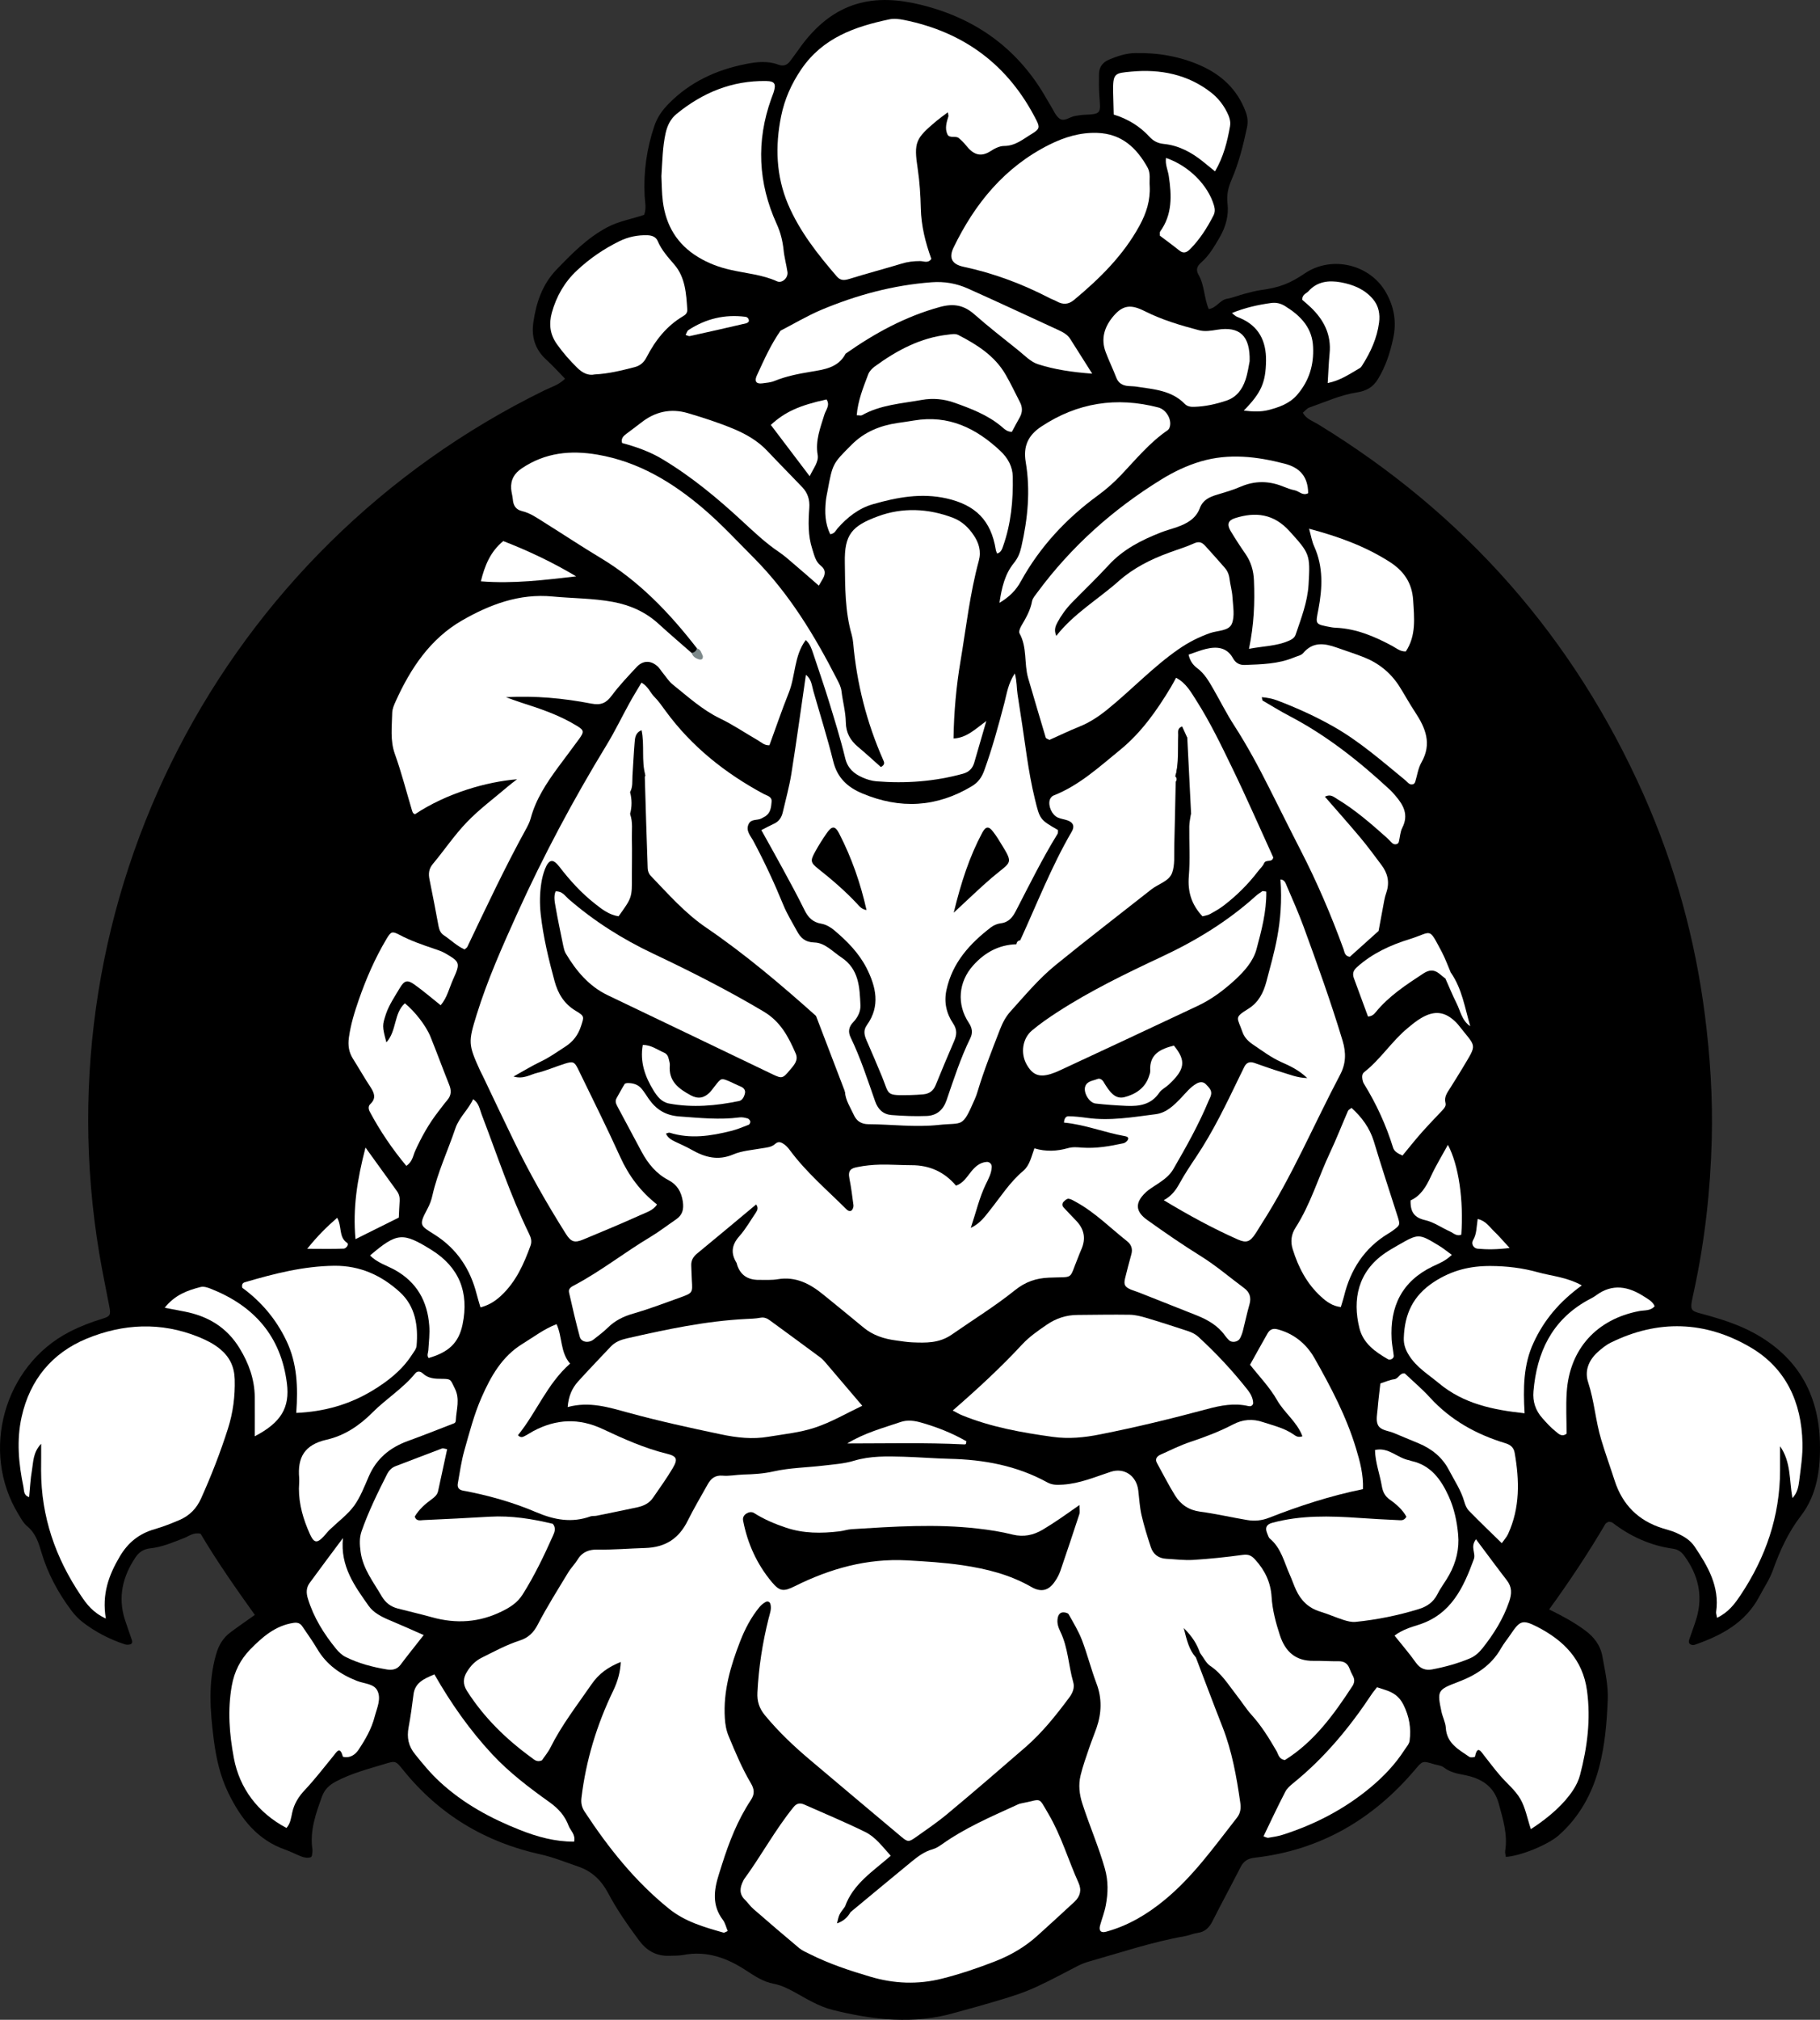 <?xml version="1.0" encoding="UTF-8" standalone="no"?>
<svg
   width="39.006"
   height="43.277"
   viewBox="0 0 39.006 43.277"
   version="1.1"
   xml:space="preserve"
   style="clip-rule:evenodd;fill-rule:evenodd;stroke-linejoin:round;stroke-miterlimit:2"
   id="svg154"
   sodipodi:docname="dwarf.svg"
   inkscape:version="1.1.1 (3bf5ae0d25, 2021-09-20)"
   xmlns:inkscape="http://www.inkscape.org/namespaces/inkscape"
   xmlns:sodipodi="http://sodipodi.sourceforge.net/DTD/sodipodi-0.dtd"
   xmlns="http://www.w3.org/2000/svg"
   xmlns:svg="http://www.w3.org/2000/svg"><rect x="0" y="0" width="39.006" height="43.277" fill="#333333" stroke="none"/><defs
   id="defs158" /><sodipodi:namedview
   id="namedview156"
   pagecolor="#ffffff"
   bordercolor="#666666"
   borderopacity="1.0"
   inkscape:pageshadow="2"
   inkscape:pageopacity="0.0"
   inkscape:pagecheckerboard="0"
   showgrid="false"
   inkscape:zoom="5.9220193"
   inkscape:cx="-21.867541"
   inkscape:cy="49.138644"
   inkscape:window-width="1920"
   inkscape:window-height="1012"
   inkscape:window-x="-8"
   inkscape:window-y="-8"
   inkscape:window-maximized="1"
   inkscape:current-layer="svg154" />
    
<g
   style="clip-rule:evenodd;fill-rule:evenodd;stroke-linejoin:round;stroke-miterlimit:2"
   id="g1324"
   transform="matrix(0.7,0,0,0.7,1.28682e-4,-1.1226436e-4)"><g
     transform="translate(-1545.22,-458.983)"
     id="g1156">
        <g
   transform="translate(198,26.667)"
   id="g1154">
            <g
   transform="matrix(2,0,0,2,1364.52,482.515)"
   id="g840">
                <path
   d="m 0,-19.303 c -0.096,-0.098 -0.187,-0.2 -0.287,-0.291 -0.172,-0.157 -0.231,-0.349 -0.198,-0.575 0.044,-0.299 0.136,-0.576 0.352,-0.802 0.236,-0.245 0.472,-0.487 0.779,-0.65 0.181,-0.096 0.381,-0.127 0.565,-0.191 0.038,-0.104 0.011,-0.2 0.007,-0.294 -0.018,-0.365 0.032,-0.72 0.149,-1.066 0.046,-0.134 0.12,-0.24 0.222,-0.343 0.326,-0.33 0.722,-0.513 1.17,-0.603 0.169,-0.034 0.337,-0.054 0.503,0.007 0.082,0.032 0.143,0.007 0.191,-0.063 0.036,-0.052 0.077,-0.101 0.113,-0.154 0.551,-0.799 1.214,-0.863 1.885,-0.697 0.848,0.209 1.498,0.684 1.928,1.451 0.016,0.027 0.032,0.055 0.049,0.082 0.046,0.071 0.077,0.161 0.141,0.207 0.074,0.054 0.159,-0.028 0.241,-0.04 0.042,-0.006 0.084,-0.015 0.126,-0.017 0.285,-0.011 0.262,-0.019 0.242,-0.307 -0.007,-0.106 -0.005,-0.213 -0.004,-0.319 0.001,-0.108 0.061,-0.182 0.156,-0.22 0.127,-0.053 0.258,-0.097 0.399,-0.099 0.344,-0.007 0.678,0.049 0.994,0.188 0.324,0.142 0.568,0.368 0.695,0.707 0.03,0.079 0.04,0.155 0.021,0.246 -0.058,0.271 -0.124,0.538 -0.234,0.793 -0.051,0.118 -0.08,0.232 -0.064,0.367 0.022,0.181 -0.026,0.358 -0.12,0.519 -0.081,0.138 -0.16,0.278 -0.282,0.384 -0.064,0.057 -0.087,0.111 -0.04,0.192 0.091,0.157 0.081,0.349 0.155,0.522 0.12,-0.018 0.169,-0.137 0.276,-0.157 0.093,-0.016 0.183,-0.054 0.275,-0.078 0.082,-0.022 0.165,-0.044 0.248,-0.056 0.28,-0.039 0.436,-0.096 0.671,-0.255 0.412,-0.279 0.999,-0.14 1.243,0.292 0.126,0.222 0.165,0.452 0.11,0.704 -0.048,0.221 -0.116,0.432 -0.234,0.623 -0.074,0.121 -0.172,0.18 -0.33,0.204 -0.246,0.039 -0.482,0.147 -0.72,0.23 -0.037,0.013 -0.066,0.052 -0.099,0.079 0.051,0.096 0.148,0.125 0.227,0.173 2.253,1.376 3.921,3.266 4.993,5.679 0.477,1.075 0.785,2.198 0.935,3.365 0.081,0.634 0.122,1.269 0.105,1.908 -0.02,0.777 -0.106,1.547 -0.27,2.308 -0.076,0.356 -0.083,0.297 0.25,0.394 0.225,0.065 0.446,0.14 0.653,0.251 0.669,0.36 1.003,0.927 1.023,1.68 0.011,0.4 -0.042,0.8 -0.289,1.122 -0.199,0.259 -0.325,0.539 -0.432,0.838 -0.05,0.139 -0.136,0.264 -0.205,0.396 -0.213,0.405 -0.583,0.601 -0.993,0.743 C 17.273,0.08 17.247,0.077 17.23,0.068 17.195,0.049 17.203,0.015 17.212,-0.015 c 0.037,-0.111 0.081,-0.219 0.113,-0.332 0.096,-0.341 0.019,-0.65 -0.185,-0.933 -0.045,-0.063 -0.096,-0.106 -0.179,-0.117 -0.344,-0.048 -0.651,-0.187 -0.926,-0.398 -0.014,-0.011 -0.038,-0.011 -0.057,-0.016 -0.017,0.011 -0.042,0.018 -0.051,0.033 -0.263,0.447 -0.549,0.879 -0.862,1.31 0.205,0.101 0.382,0.197 0.545,0.317 0.142,0.104 0.24,0.229 0.272,0.411 0.039,0.22 0.09,0.437 0.08,0.662 -0.014,0.34 -0.043,0.683 -0.128,1.011 -0.103,0.405 -0.3,0.771 -0.621,1.055 C 15.048,3.134 14.629,3.306 14.402,3.319 14.399,3.288 14.387,3.257 14.392,3.227 14.432,2.977 14.359,2.746 14.295,2.509 14.22,2.227 14.014,2.115 13.771,2.067 13.653,2.044 13.549,2.025 13.454,1.951 13.415,1.92 13.355,1.916 13.304,1.901 13.124,1.846 13.127,1.849 13.011,1.986 12.366,2.746 11.561,3.217 10.562,3.331 10.454,3.343 10.388,3.382 10.34,3.478 10.201,3.753 10.052,4.023 9.914,4.298 9.863,4.402 9.796,4.469 9.677,4.484 9.615,4.493 9.555,4.521 9.492,4.532 8.99,4.62 8.507,4.783 8.017,4.922 7.957,4.939 7.897,4.963 7.841,4.992 7.087,5.386 7.087,5.387 6.315,5.609 6.203,5.641 6.09,5.67 5.978,5.702 5.345,5.888 4.714,5.816 4.091,5.66 3.889,5.609 3.701,5.494 3.516,5.391 3.412,5.334 3.309,5.283 3.194,5.261 3.032,5.231 2.902,5.142 2.768,5.055 2.478,4.865 2.166,4.752 1.811,4.82 1.738,4.834 1.663,4.83 1.589,4.833 1.39,4.839 1.243,4.749 1.129,4.593 0.959,4.362 0.794,4.128 0.66,3.875 0.557,3.681 0.416,3.54 0.198,3.466 0.008,3.402 -0.176,3.325 -0.375,3.281 -1.223,3.095 -1.93,2.67 -2.477,1.991 -2.593,1.848 -2.593,1.845 -2.767,1.899 c -0.254,0.077 -0.51,0.143 -0.747,0.27 -0.1,0.054 -0.169,0.122 -0.207,0.227 -0.094,0.26 -0.188,0.52 -0.147,0.806 0.004,0.03 -0.002,0.062 -0.006,0.093 -10e-4,0.01 -0.009,0.018 -0.013,0.027 C -3.94,3.342 -3.993,3.33 -4.042,3.311 -4.121,3.28 -4.197,3.239 -4.277,3.211 -4.71,3.062 -4.963,2.734 -5.155,2.34 -5.283,2.077 -5.343,1.799 -5.379,1.514 -5.434,1.081 -5.466,0.649 -5.342,0.219 c 0.041,-0.143 0.107,-0.252 0.221,-0.337 0.118,-0.089 0.239,-0.171 0.372,-0.266 -0.297,-0.416 -0.582,-0.822 -0.83,-1.242 -0.109,-0.026 -0.178,0.037 -0.254,0.066 -0.169,0.065 -0.335,0.138 -0.516,0.157 -0.107,0.012 -0.175,0.06 -0.231,0.144 -0.192,0.29 -0.266,0.599 -0.161,0.939 0.032,0.101 0.07,0.201 0.103,0.301 0.01,0.029 0.025,0.067 -0.013,0.083 -0.026,0.01 -0.062,0.011 -0.089,0.002 -0.234,-0.077 -0.451,-0.19 -0.646,-0.34 -0.066,-0.051 -0.125,-0.115 -0.175,-0.182 -0.198,-0.266 -0.355,-0.554 -0.451,-0.873 -0.045,-0.154 -0.09,-0.304 -0.223,-0.413 -0.056,-0.046 -0.093,-0.116 -0.131,-0.179 -0.592,-0.964 -0.224,-2.279 0.781,-2.796 0.161,-0.083 0.329,-0.147 0.502,-0.2 0.121,-0.036 0.131,-0.06 0.107,-0.184 -0.051,-0.271 -0.109,-0.541 -0.154,-0.813 -0.905,-5.421 1.863,-10.787 6.816,-13.212 0.103,-0.05 0.216,-0.081 0.314,-0.177"
   style="fill-rule:nonzero"
   id="path838" />
            </g>
            <g
   transform="matrix(2,0,0,2,1366.24,485.185)"
   id="g844">
                <path
   d="m 0,-1.002 c -0.201,0.081 -0.341,0.179 -0.459,0.351 -0.216,0.314 -0.452,0.616 -0.623,0.959 -0.037,0.075 -0.093,0.14 -0.132,0.199 C -1.29,0.54 -1.331,0.497 -1.37,0.468 -1.76,0.185 -2.1,-0.146 -2.361,-0.555 c -0.067,-0.104 -0.061,-0.199 0.001,-0.296 0.056,-0.092 0.128,-0.166 0.228,-0.215 0.19,-0.094 0.376,-0.196 0.578,-0.261 0.127,-0.041 0.21,-0.116 0.275,-0.242 0.141,-0.272 0.306,-0.533 0.465,-0.796 0.044,-0.073 0.106,-0.134 0.15,-0.206 0.069,-0.113 0.175,-0.15 0.297,-0.148 0.245,0.005 0.487,-0.017 0.731,-0.024 0.311,-0.009 0.518,-0.143 0.654,-0.418 0.094,-0.189 0.203,-0.372 0.306,-0.557 0.05,-0.089 0.113,-0.142 0.229,-0.132 0.103,0.009 0.208,-0.014 0.312,-0.017 0.159,-0.004 0.313,-0.013 0.471,-0.049 0.247,-0.055 0.505,-0.058 0.758,-0.088 0.158,-0.019 0.32,-0.029 0.471,-0.075 0.251,-0.075 0.503,-0.068 0.758,-0.061 0.233,0.007 0.466,0.026 0.7,0.032 0.526,0.011 1.033,0.104 1.5,0.361 0.077,0.042 0.151,0.04 0.24,0.034 0.259,-0.017 0.49,-0.117 0.73,-0.196 0.209,-0.069 0.396,0.062 0.422,0.285 0.015,0.127 0.022,0.255 0.05,0.378 0.038,0.165 0.089,0.328 0.142,0.489 0.036,0.11 0.118,0.173 0.238,0.179 0.137,0.007 0.276,0.026 0.413,0.017 0.252,-0.016 0.506,-0.042 0.758,-0.077 0.087,-0.012 0.134,0.012 0.189,0.073 0.15,0.164 0.238,0.351 0.251,0.571 0.013,0.203 0.065,0.397 0.128,0.589 0.083,0.25 0.241,0.393 0.515,0.389 0.127,-0.002 0.255,0.008 0.382,0.006 0.086,-10e-4 0.139,0.034 0.169,0.114 0.014,0.039 0.033,0.078 0.053,0.115 0.028,0.053 0.021,0.103 -0.009,0.15 C 10.909,-0.194 10.605,0.225 10.16,0.502 10.065,0.489 10.06,0.412 10.03,0.362 9.918,0.169 9.802,-0.02 9.651,-0.187 9.566,-0.281 9.498,-0.391 9.419,-0.491 9.296,-0.648 9.193,-0.821 9.019,-0.937 8.952,-0.981 8.914,-1.068 8.862,-1.135 8.788,-1.164 8.765,-1.233 8.744,-1.278 c 0.033,0.05 0.017,0.136 0.052,0.207 0.137,0.357 0.27,0.715 0.41,1.07 C 9.35,0.368 9.419,0.754 9.475,1.143 9.489,1.232 9.484,1.311 9.426,1.384 9.079,1.826 8.754,2.287 8.313,2.648 8.047,2.866 7.758,3.038 7.424,3.129 7.343,3.152 7.307,3.114 7.331,3.031 7.359,2.929 7.399,2.829 7.418,2.725 7.453,2.538 7.458,2.358 7.404,2.164 7.308,1.827 7.168,1.506 7.06,1.172 7.012,1.023 6.997,0.882 7.032,0.737 7.066,0.593 7.118,0.453 7.165,0.313 7.199,0.212 7.24,0.114 7.275,0.014 7.354,-0.214 7.363,-0.439 7.275,-0.671 7.193,-0.888 7.136,-1.116 7.053,-1.334 7,-1.471 6.922,-1.6 6.849,-1.729 6.838,-1.749 6.793,-1.759 6.765,-1.758 c -0.048,0.001 -0.073,0.037 -0.082,0.082 -0.017,0.077 0.007,0.147 0.04,0.215 0.118,0.243 0.123,0.514 0.196,0.769 0.025,0.085 -0.006,0.165 -0.061,0.238 C 6.655,-0.181 6.443,0.085 6.184,0.309 5.791,0.65 5.397,0.99 4.997,1.323 4.843,1.452 4.675,1.566 4.511,1.682 4.403,1.759 4.386,1.758 4.291,1.679 3.826,1.29 3.364,0.899 2.901,0.509 2.649,0.297 2.41,0.072 2.199,-0.184 2.113,-0.289 2.078,-0.395 2.085,-0.532 2.104,-0.916 2.163,-1.292 2.256,-1.664 2.274,-1.736 2.303,-1.805 2.285,-1.881 2.276,-1.921 2.243,-1.932 2.215,-1.919 2.179,-1.901 2.144,-1.872 2.118,-1.841 1.988,-1.684 1.895,-1.505 1.821,-1.316 1.674,-0.938 1.56,-0.553 1.586,-0.139 1.592,-0.043 1.607,0.047 1.645,0.138 1.747,0.383 1.849,0.628 1.984,0.856 2.04,0.95 2.045,1.025 1.983,1.117 1.782,1.421 1.651,1.757 1.542,2.102 1.526,2.153 1.51,2.203 1.494,2.254 1.418,2.494 1.388,2.728 1.556,2.948 1.592,2.997 1.606,3.061 1.63,3.119 1.602,3.13 1.58,3.148 1.564,3.143 1.269,3.059 0.977,2.977 0.729,2.776 0.21,2.357 -0.198,1.844 -0.561,1.291 -0.603,1.227 -0.619,1.162 -0.609,1.081 c 0.069,-0.574 0.235,-1.119 0.486,-1.639 0.069,-0.143 0.111,-0.292 0.116,-0.45 z"
   style="fill:#ffffff;fill-rule:nonzero"
   id="path842" />
            </g>
            <g
   transform="matrix(2,0,0,2,1368.56,455.305)"
   id="g848">
                <path
   d="m 0,-1.571 c -0.418,-0.54 -0.884,-1.029 -1.477,-1.385 -0.291,-0.175 -0.574,-0.363 -0.862,-0.543 -0.108,-0.068 -0.213,-0.143 -0.339,-0.173 -0.1,-0.024 -0.135,-0.09 -0.142,-0.184 -0.005,-0.052 -0.021,-0.104 -0.025,-0.157 -0.009,-0.137 0.045,-0.236 0.166,-0.316 0.358,-0.239 0.742,-0.278 1.157,-0.207 0.63,0.109 1.148,0.424 1.623,0.829 0.275,0.235 0.52,0.501 0.775,0.757 0.538,0.543 0.926,1.185 1.271,1.859 0.029,0.057 0.057,0.11 0.065,0.176 0.019,0.158 0.063,0.314 0.066,0.472 0.002,0.166 0.069,0.28 0.189,0.381 C 2.588,0.039 2.704,0.146 2.815,0.245 2.89,0.204 2.862,0.165 2.847,0.129 2.597,-0.439 2.446,-1.033 2.391,-1.652 2.387,-1.694 2.38,-1.736 2.369,-1.777 2.264,-2.139 2.268,-2.512 2.263,-2.883 c -0.008,-0.43 0.106,-0.561 0.506,-0.709 0.373,-0.139 0.773,-0.123 1.154,0.024 0.134,0.052 0.234,0.148 0.312,0.264 0.08,0.117 0.119,0.247 0.079,0.392 C 4.177,-2.408 4.12,-1.89 4.034,-1.377 3.969,-0.991 3.933,-0.599 3.927,-0.192 4.128,-0.202 4.259,-0.335 4.429,-0.46 4.361,-0.226 4.303,-0.024 4.244,0.178 4.219,0.266 4.162,0.322 4.072,0.347 3.637,0.467 3.194,0.499 2.746,0.463 2.673,0.457 2.599,0.434 2.532,0.404 2.403,0.347 2.307,0.266 2.269,0.111 2.197,-0.187 2.105,-0.481 2.015,-0.775 1.94,-1.018 1.856,-1.259 1.776,-1.5 1.752,-1.571 1.729,-1.641 1.665,-1.699 1.484,-1.458 1.51,-1.153 1.404,-0.89 1.298,-0.625 1.206,-0.354 1.109,-0.089 1.032,-0.084 0.985,-0.133 0.931,-0.165 0.738,-0.276 0.552,-0.403 0.352,-0.499 0.08,-0.631 -0.139,-0.832 -0.37,-1.017 c -0.057,-0.045 -0.098,-0.11 -0.145,-0.168 -0.034,-0.04 -0.06,-0.089 -0.1,-0.121 -0.104,-0.086 -0.218,-0.078 -0.31,0.021 -0.13,0.14 -0.263,0.279 -0.377,0.432 -0.085,0.115 -0.162,0.156 -0.316,0.127 -0.427,-0.083 -0.862,-0.123 -1.307,-0.098 0.08,0.028 0.159,0.059 0.241,0.085 0.293,0.093 0.584,0.192 0.848,0.355 0.107,0.066 0.111,0.089 0.032,0.198 C -1.91,-0.04 -2.02,0.103 -2.127,0.249 -2.303,0.489 -2.467,0.736 -2.546,1.03 -2.559,1.08 -2.583,1.129 -2.608,1.176 -2.936,1.771 -3.225,2.386 -3.517,2.999 -3.522,3.008 -3.532,3.014 -3.558,3.036 -3.672,2.987 -3.768,2.891 -3.879,2.817 -3.923,2.788 -3.945,2.739 -3.956,2.683 -4,2.443 -4.047,2.204 -4.095,1.965 -4.113,1.877 -4.106,1.802 -4.044,1.728 -3.867,1.516 -3.712,1.284 -3.521,1.086 -3.33,0.888 -3.107,0.723 -2.897,0.544 -2.858,0.51 -2.816,0.48 -2.755,0.432 -3.219,0.47 -3.828,0.642 -4.316,0.966 -4.352,0.958 -4.357,0.927 -4.366,0.899 -4.451,0.614 -4.525,0.325 -4.625,0.046 -4.7,-0.164 -4.67,-0.373 -4.666,-0.584 c 0.001,-0.061 0.029,-0.124 0.055,-0.181 0.227,-0.502 0.529,-0.954 1.013,-1.233 0.423,-0.243 0.876,-0.417 1.391,-0.367 0.306,0.029 0.614,0.026 0.918,0.082 0.269,0.05 0.504,0.155 0.705,0.34 0.165,0.151 0.335,0.295 0.502,0.442 0.083,0.041 0.09,-0.006 0.082,-0.07"
   style="fill:#ffffff;fill-rule:nonzero"
   id="path846" />
            </g>
            <g
   transform="matrix(2,0,0,2,1370.37,469.668)"
   id="g852">
                <path
   d="m 0,-0.242 c -0.3,0.25 -0.599,0.501 -0.9,0.748 -0.064,0.052 -0.097,0.109 -0.093,0.19 0.004,0.075 0.004,0.149 0.009,0.223 0.012,0.19 0.014,0.193 -0.179,0.263 -0.239,0.086 -0.478,0.177 -0.722,0.247 -0.148,0.043 -0.275,0.106 -0.384,0.213 -0.068,0.067 -0.145,0.124 -0.22,0.183 -0.075,0.059 -0.187,0.042 -0.21,-0.04 C -2.76,1.56 -2.813,1.332 -2.864,1.105 -2.879,1.04 -2.821,1.014 -2.775,0.99 c 0.404,-0.215 0.763,-0.5 1.155,-0.734 0.136,-0.082 0.263,-0.18 0.395,-0.27 0.098,-0.067 0.12,-0.153 0.103,-0.273 -0.023,-0.151 -0.088,-0.259 -0.22,-0.328 -0.186,-0.097 -0.312,-0.251 -0.41,-0.432 -0.12,-0.225 -0.24,-0.449 -0.36,-0.674 -0.023,-0.046 -0.056,-0.091 -0.025,-0.147 0.042,-0.073 0.08,-0.147 0.124,-0.217 0.008,-0.013 0.039,-0.016 0.059,-0.015 0.077,10e-4 0.149,0.025 0.199,0.085 0.041,0.047 0.074,0.103 0.11,0.155 0.115,0.165 0.258,0.256 0.473,0.271 0.308,0.022 0.613,0.055 0.921,0.014 0.04,-0.005 0.083,0.006 0.123,0.017 0.016,0.005 0.035,0.028 0.039,0.045 0.003,0.015 -0.01,0.045 -0.023,0.05 -0.089,0.035 -0.177,0.072 -0.269,0.095 -0.311,0.078 -0.624,0.127 -0.941,0.028 -0.016,-0.005 -0.038,0.008 -0.058,0.013 0.027,0.063 0.08,0.095 0.139,0.123 0.086,0.041 0.174,0.079 0.256,0.126 0.203,0.115 0.402,0.169 0.635,0.07 0.134,-0.057 0.289,-0.067 0.435,-0.093 0.073,-0.013 0.149,-0.015 0.208,-0.069 0.052,-0.048 0.099,-0.02 0.142,0.011 0.033,0.025 0.061,0.058 0.086,0.092 0.249,0.335 0.565,0.603 0.858,0.895 0.021,0.023 0.057,0.043 0.084,0.02 C 1.481,-0.168 1.493,-0.206 1.49,-0.231 1.472,-0.368 1.455,-0.505 1.428,-0.64 1.402,-0.771 1.458,-0.797 1.553,-0.815 1.666,-0.838 1.784,-0.849 1.9,-0.852 2.059,-0.855 2.219,-0.843 2.378,-0.843 2.655,-0.844 2.883,-0.74 3.06,-0.53 3.172,-0.569 3.225,-0.663 3.292,-0.745 3.353,-0.82 3.423,-0.885 3.528,-0.893 3.572,-0.897 3.608,-0.862 3.607,-0.818 3.604,-0.719 3.556,-0.634 3.515,-0.549 3.418,-0.348 3.369,-0.132 3.286,0.117 3.435,0.044 3.502,-0.058 3.576,-0.15 3.742,-0.357 3.882,-0.582 4.089,-0.756 4.187,-0.838 4.213,-0.972 4.26,-1.101 4.441,-1.047 4.608,-1.058 4.773,-1.104 4.846,-1.125 4.918,-1.118 4.992,-1.112 5.206,-1.097 5.416,-1.134 5.624,-1.179 5.65,-1.185 5.682,-1.211 5.692,-1.235 5.709,-1.276 5.666,-1.284 5.64,-1.289 5.328,-1.345 5.03,-1.466 4.713,-1.495 c 0.003,-0.056 0.024,-0.098 0.069,-0.097 0.095,0.001 0.19,0.012 0.285,0.025 0.352,0.049 0.699,-0.012 1.046,-0.056 0.17,-0.021 0.284,-0.138 0.395,-0.253 0.073,-0.076 0.138,-0.161 0.232,-0.215 0.049,-0.028 0.104,-0.035 0.146,0.01 0.042,0.045 0.095,0.089 0.078,0.162 -0.007,0.031 -0.023,0.059 -0.036,0.088 -0.151,0.364 -0.343,0.706 -0.54,1.046 -0.055,0.096 -0.138,0.158 -0.226,0.218 -0.07,0.048 -0.146,0.089 -0.206,0.148 -0.157,0.153 -0.151,0.284 0.031,0.414 C 6.254,0.186 6.525,0.373 6.805,0.547 7.04,0.693 7.249,0.873 7.47,1.037 7.556,1.1 7.583,1.182 7.552,1.289 7.514,1.421 7.486,1.557 7.452,1.69 7.442,1.731 7.426,1.771 7.407,1.808 7.377,1.863 7.284,1.878 7.241,1.837 7.217,1.815 7.197,1.79 7.178,1.765 7.069,1.611 6.913,1.523 6.744,1.455 6.449,1.337 6.153,1.221 5.858,1.104 5.818,1.088 5.777,1.077 5.738,1.061 5.643,1.02 5.625,0.985 5.648,0.888 5.679,0.766 5.709,0.643 5.744,0.521 5.768,0.438 5.742,0.37 5.681,0.322 5.423,0.118 5.19,-0.119 4.899,-0.279 4.862,-0.299 4.824,-0.324 4.784,-0.33 4.76,-0.333 4.728,-0.305 4.707,-0.284 4.685,-0.26 4.681,-0.225 4.705,-0.199 c 0.064,0.07 0.13,0.138 0.196,0.207 0.124,0.13 0.15,0.275 0.077,0.439 C 4.96,0.486 4.946,0.526 4.93,0.565 4.781,0.925 4.88,0.86 4.482,0.878 4.283,0.886 4.12,0.943 3.96,1.072 3.655,1.317 3.318,1.524 2.997,1.748 2.801,1.884 2.599,1.876 2.392,1.868 2.31,1.865 2.225,1.85 2.141,1.839 1.96,1.815 1.79,1.762 1.645,1.642 1.507,1.527 1.366,1.413 1.227,1.299 L 1.029,1.138 C 0.826,0.972 0.608,0.856 0.331,0.902 0.238,0.918 0.14,0.911 0.044,0.912 -0.122,0.914 -0.24,0.843 -0.292,0.679 -0.294,0.669 -0.296,0.658 -0.301,0.649 -0.391,0.503 -0.374,0.376 -0.258,0.245 -0.16,0.135 -0.086,0.003 -0.003,-0.119 0.021,-0.155 0.036,-0.195 0,-0.242"
   style="fill:#ffffff;fill-rule:nonzero"
   id="path850" />
            </g>
            <g
   transform="matrix(2,0,0,2,1370.53,461.053)"
   id="g856">
                <path
   d="m 0,-1.664 c 0.082,-0.042 0.138,-0.073 0.196,-0.099 0.074,-0.034 0.113,-0.095 0.131,-0.17 0.045,-0.196 0.1,-0.391 0.132,-0.59 0.08,-0.502 0.149,-1.007 0.223,-1.517 0.085,0.063 0.09,0.162 0.115,0.25 0.102,0.357 0.214,0.712 0.303,1.071 0.062,0.253 0.215,0.397 0.446,0.494 0.58,0.243 1.135,0.213 1.675,-0.11 0.097,-0.058 0.153,-0.136 0.191,-0.241 0.123,-0.34 0.218,-0.688 0.309,-1.036 0.037,-0.142 0.055,-0.291 0.159,-0.45 0.034,0.124 0.027,0.223 0.042,0.318 0.017,0.105 0.031,0.21 0.048,0.315 0.069,0.43 0.113,0.863 0.217,1.287 0.077,0.317 0.077,0.317 0.354,0.477 -0.002,0.02 0.003,0.044 -0.007,0.059 -0.234,0.38 -0.431,0.78 -0.636,1.176 -0.05,0.098 -0.11,0.177 -0.232,0.192 C 3.616,-0.232 3.561,-0.21 3.52,-0.18 3.193,0.07 2.925,0.362 2.834,0.782 2.793,0.971 2.833,1.143 2.937,1.297 2.998,1.389 2.993,1.469 2.952,1.563 2.855,1.787 2.761,2.012 2.669,2.238 2.633,2.328 2.569,2.372 2.477,2.38 2.413,2.385 2.35,2.39 2.286,2.391 1.898,2.398 1.964,2.397 1.848,2.111 1.772,1.925 1.691,1.74 1.611,1.555 1.577,1.475 1.556,1.403 1.617,1.318 1.824,1.029 1.756,0.734 1.61,0.446 1.492,0.216 1.312,0.034 1.116,-0.131 1.062,-0.177 0.99,-0.219 0.921,-0.231 0.791,-0.252 0.718,-0.324 0.662,-0.437 0.559,-0.646 0.448,-0.852 0.336,-1.057 0.231,-1.252 0.121,-1.445 0,-1.664"
   style="fill:#ffffff;fill-rule:nonzero"
   id="path854" />
            </g>
            <g
   transform="matrix(2,0,0,2,1366.98,467.531)"
   id="g860">
                <path
   d="m 0,-5.742 c -0.064,-0.224 -0.01,-0.46 -0.059,-0.69 -0.096,0.039 -0.1,0.118 -0.106,0.19 -0.014,0.169 -0.022,0.338 -0.033,0.508 -0.005,0.084 0.008,0.17 -0.037,0.249 -0.147,-0.119 -0.05,-0.304 -0.124,-0.462 -0.134,0.031 -0.166,0.15 -0.217,0.247 -0.142,0.272 -0.271,0.551 -0.43,0.816 -0.159,0.264 -0.023,0.708 0.25,0.851 0.199,0.105 0.383,0.012 0.419,-0.221 0.027,-0.179 0.004,-0.36 0.012,-0.541 0.007,-0.123 -0.029,-0.259 0.09,-0.354 0.046,0.123 0.025,0.252 0.028,0.378 0.005,0.192 0,0.383 0,0.574 0.002,0.326 0.003,0.326 -0.204,0.613 -0.14,-0.021 -0.249,-0.103 -0.357,-0.189 -0.211,-0.165 -0.388,-0.36 -0.551,-0.572 -0.096,-0.124 -0.158,-0.113 -0.218,0.037 -0.026,0.068 -0.045,0.141 -0.056,0.214 -0.025,0.157 -0.027,0.316 -0.01,0.476 0.039,0.35 0.121,0.69 0.213,1.028 0.052,0.19 0.146,0.347 0.324,0.453 0.138,0.082 0.126,0.092 0.082,0.229 -0.044,0.138 -0.121,0.241 -0.244,0.32 -0.125,0.08 -0.244,0.167 -0.381,0.231 -0.132,0.063 -0.257,0.141 -0.41,0.225 0.153,0.045 0.255,-0.03 0.363,-0.056 0.144,-0.035 0.281,-0.096 0.422,-0.14 0.124,-0.039 0.148,-0.03 0.202,0.079 0.218,0.449 0.441,0.895 0.647,1.349 0.13,0.287 0.31,0.527 0.563,0.727 C 0.117,0.92 0.013,0.947 -0.075,0.988 -0.365,1.119 -0.659,1.241 -0.952,1.363 -1.084,1.418 -1.139,1.4 -1.217,1.277 -1.511,0.81 -1.785,0.33 -2.024,-0.168 c -0.158,-0.325 -0.312,-0.651 -0.467,-0.976 -0.014,-0.029 -0.03,-0.057 -0.043,-0.086 -0.179,-0.394 -0.179,-0.431 -0.048,-0.852 0.164,-0.529 0.389,-1.033 0.616,-1.536 0.403,-0.891 0.862,-1.751 1.371,-2.586 0.127,-0.208 0.233,-0.429 0.351,-0.643 0.055,-0.101 0.117,-0.199 0.184,-0.313 0.104,0.059 0.133,0.153 0.195,0.215 0.067,0.067 0.122,0.147 0.178,0.224 0.397,0.541 0.909,0.947 1.495,1.263 0.056,0.03 0.131,0.04 0.124,0.121 -0.007,0.083 -0.015,0.172 -0.098,0.224 -0.018,0.011 -0.038,0.02 -0.056,0.031 -0.063,0.035 -0.157,0.003 -0.197,0.085 -0.05,0.104 0.031,0.184 0.072,0.261 0.17,0.319 0.322,0.645 0.459,0.98 0.056,0.136 0.135,0.264 0.206,0.394 0.057,0.108 0.127,0.175 0.27,0.179 0.162,0.005 0.277,0.139 0.409,0.226 0.274,0.181 0.282,0.457 0.295,0.735 0.004,0.097 -0.043,0.188 -0.11,0.258 -0.07,0.072 -0.081,0.149 -0.041,0.232 0.153,0.316 0.26,0.65 0.376,0.98 0.044,0.126 0.126,0.2 0.251,0.21 0.18,0.014 0.362,0.021 0.541,0.014 0.149,-0.007 0.249,-0.09 0.301,-0.24 C 4.72,-1.089 4.824,-1.413 4.974,-1.719 5.013,-1.799 5.005,-1.872 4.95,-1.955 4.761,-2.24 4.794,-2.582 5.016,-2.83 5.193,-3.029 5.41,-3.149 5.682,-3.156 5.748,-2.949 5.587,-2.876 5.459,-2.789 5.314,-2.692 5.183,-2.588 5.147,-2.406 5.132,-2.333 5.114,-2.245 5.185,-2.201 5.27,-2.149 5.322,-2.232 5.365,-2.288 5.514,-2.48 5.666,-2.665 5.843,-2.837 6.439,-3.416 7.119,-3.883 7.796,-4.355 7.978,-4.483 8.03,-4.729 7.921,-5.046 7.875,-5.178 7.825,-5.306 7.855,-5.447 7.885,-5.586 7.952,-5.683 8.118,-5.637 8.111,-5.31 8.105,-4.982 8.096,-4.655 8.092,-4.518 8.108,-4.371 8.063,-4.248 8.015,-4.119 7.853,-4.08 7.746,-3.996 7.255,-3.609 6.759,-3.228 6.275,-2.834 6.02,-2.626 5.809,-2.371 5.589,-2.128 5.517,-2.048 5.47,-1.958 5.43,-1.857 5.308,-1.541 5.182,-1.226 5.085,-0.902 5.074,-0.861 5.058,-0.821 5.041,-0.782 4.847,-0.336 4.864,-0.431 4.491,-0.391 4.128,-0.352 3.772,-0.4 3.413,-0.402 3.305,-0.403 3.232,-0.45 3.189,-0.547 3.137,-0.662 3.062,-0.768 3.055,-0.9 L 3.054,-0.903 C 2.907,-1.288 2.76,-1.673 2.612,-2.059 2.779,-2.185 2.84,-1.969 2.962,-1.946 3.046,-2.544 2.994,-2.664 2.472,-2.889 2.137,-3.034 1.978,-3.315 1.848,-3.617 1.711,-3.938 1.609,-4.273 1.415,-4.57 1.369,-4.64 1.321,-4.737 1.347,-4.81 1.516,-5.277 1.174,-5.485 0.894,-5.717 0.602,-5.958 0.295,-6.181 0.085,-6.55 0.054,-6.248 0.175,-5.979 0,-5.742"
   style="fill:#ffffff;fill-rule:nonzero"
   id="path858" />
            </g>
            <g
   transform="matrix(2,0,0,2,1373.26,489.501)"
   id="g864">
                <path
   d="M 0,0.672 C 0.311,0.415 0.62,0.157 0.932,-0.099 1.031,-0.18 1.131,-0.256 1.259,-0.291 1.308,-0.305 1.355,-0.335 1.398,-0.365 1.746,-0.613 2.136,-0.782 2.522,-0.958 2.551,-0.971 2.58,-0.987 2.611,-0.992 2.939,-1.053 2.865,-1.111 3.033,-0.826 3.227,-0.495 3.334,-0.124 3.491,0.224 3.542,0.337 3.514,0.432 3.43,0.512 3.244,0.686 3.055,0.856 2.866,1.028 2.676,1.201 2.458,1.329 2.218,1.423 1.951,1.527 1.681,1.619 1.403,1.689 1.032,1.783 0.666,1.768 0.303,1.66 -0.012,1.567 -0.324,1.464 -0.619,1.316 -0.676,1.288 -0.737,1.262 -0.785,1.223 -1.021,1.026 -1.255,0.825 -1.487,0.623 -1.535,0.582 -1.571,0.527 -1.616,0.483 -1.709,0.392 -1.694,0.295 -1.642,0.192 c 0.004,-0.009 0.009,-0.019 0.015,-0.027 0.263,-0.36 0.474,-0.755 0.756,-1.102 0.05,-0.061 0.102,-0.065 0.167,-0.036 0.309,0.137 0.621,0.267 0.925,0.416 0.162,0.078 0.268,0.227 0.395,0.366 C 0.346,0.046 0.04,0.237 -0.085,0.588 -0.115,0.675 -0.098,0.714 0,0.672"
   style="fill:#ffffff;fill-rule:nonzero"
   id="path862" />
            </g>
            <g
   transform="matrix(2,0,0,2,1376.24,438.04)"
   id="g868">
                <path
   d="m 0,-1.143 c -0.069,0.052 -0.121,0.088 -0.169,0.128 -0.324,0.272 -0.355,0.325 -0.292,0.739 0.03,0.201 0.042,0.401 0.047,0.602 0.006,0.269 0.071,0.525 0.161,0.774 -0.049,0.073 -0.115,0.034 -0.172,0.034 -0.097,0 -0.189,0.01 -0.283,0.039 -0.264,0.08 -0.53,0.15 -0.794,0.232 C -1.58,1.429 -1.64,1.438 -1.7,1.369 -1.992,1.03 -2.269,0.68 -2.446,0.265 -2.63,-0.169 -2.645,-0.623 -2.553,-1.08 c 0.053,-0.262 0.157,-0.498 0.311,-0.724 0.329,-0.481 0.82,-0.651 1.348,-0.762 0.07,-0.015 0.149,-0.005 0.22,0.009 0.925,0.185 1.605,0.694 2.031,1.538 0.053,0.104 0.045,0.135 -0.067,0.203 -0.134,0.08 -0.255,0.188 -0.429,0.188 -0.069,0 -0.146,0.039 -0.207,0.079 C 0.493,-0.445 0.381,-0.506 0.278,-0.637 0.245,-0.678 0.207,-0.716 0.167,-0.749 0.117,-0.789 0.026,-0.74 -0.006,-0.805 -0.049,-0.895 -0.02,-0.991 0.009,-1.083 0.011,-1.092 0.006,-1.103 0,-1.143"
   style="fill:#ffffff;fill-rule:nonzero"
   id="path866" />
            </g>
            <g
   transform="matrix(2,0,0,2,1350.46,472.774)"
   id="g872">
                <path
   d="M 0,4.542 C -0.201,4.449 -0.294,4.321 -0.382,4.19 -0.771,3.613 -0.99,2.981 -0.991,2.28 -0.991,2.217 -0.99,2.153 -0.99,2.089 V 1.867 C -1.116,2.001 -1.109,2.144 -1.131,2.273 -1.155,2.407 -1.16,2.545 -1.174,2.683 -1.262,2.658 -1.25,2.581 -1.261,2.529 -1.335,2.174 -1.369,1.815 -1.289,1.456 -1.162,0.887 -0.823,0.477 -0.292,0.258 0.265,0.029 0.842,0 1.414,0.23 1.532,0.278 1.646,0.333 1.746,0.415 1.893,0.536 1.967,0.682 1.973,0.882 1.98,1.141 1.947,1.391 1.87,1.634 1.754,1.998 1.616,2.353 1.459,2.702 1.39,2.857 1.283,2.966 1.132,3.032 1.006,3.086 0.877,3.137 0.745,3.175 0.509,3.243 0.339,3.379 0.212,3.595 0.046,3.877 -0.063,4.167 0,4.542"
   style="fill:#ffffff;fill-rule:nonzero"
   id="path870" />
            </g>
            <g
   transform="matrix(2,0,0,2,1399.79,472.7)"
   id="g876">
                <path
   d="M 0,4.568 C -0.008,4.519 -0.017,4.498 -0.014,4.478 0.042,4.089 -0.14,3.779 -0.345,3.475 -0.414,3.373 -0.516,3.317 -0.622,3.268 -0.689,3.237 -0.763,3.221 -0.833,3.198 -1.204,3.082 -1.448,2.838 -1.567,2.469 -1.635,2.257 -1.712,2.047 -1.775,1.834 -1.86,1.55 -1.879,1.25 -1.972,0.967 -2.031,0.79 -1.966,0.63 -1.831,0.505 -1.769,0.449 -1.7,0.392 -1.626,0.356 -0.904,0 -0.183,0.024 0.505,0.424 1.056,0.744 1.294,1.269 1.308,1.894 1.313,2.084 1.282,2.275 1.259,2.465 1.247,2.557 1.233,2.653 1.154,2.735 1.105,2.462 1.134,2.182 0.965,1.942 V 2.31 C 0.964,3.012 0.745,3.645 0.358,4.224 0.27,4.355 0.176,4.483 0,4.568"
   style="fill:#ffffff;fill-rule:nonzero"
   id="path874" />
            </g>
            <g
   transform="matrix(2,0,0,2,1383.61,461.2)"
   id="g880">
                <path
   d="m 0,-4.423 c 0.104,-0.035 0.183,-0.067 0.265,-0.087 0.166,-0.04 0.321,-0.028 0.415,0.142 0.041,0.075 0.104,0.106 0.182,0.103 0.254,-0.01 0.51,-0.014 0.75,-0.114 0.049,-0.021 0.111,-0.031 0.142,-0.067 0.15,-0.179 0.327,-0.151 0.514,-0.085 0.139,0.05 0.281,0.094 0.419,0.149 0.222,0.088 0.403,0.234 0.534,0.435 0.086,0.134 0.161,0.275 0.249,0.407 0.159,0.241 0.257,0.481 0.096,0.765 C 3.514,-2.685 3.5,-2.574 3.469,-2.473 3.465,-2.463 3.457,-2.455 3.451,-2.446 3.388,-2.414 3.357,-2.468 3.319,-2.5 2.966,-2.789 2.624,-3.091 2.224,-3.319 1.947,-3.477 1.658,-3.607 1.36,-3.721 1.285,-3.749 1.207,-3.765 1.121,-3.772 c 0.008,0.033 0.007,0.049 0.013,0.052 0.137,0.08 0.272,0.164 0.412,0.237 0.57,0.298 1.067,0.693 1.535,1.127 0.032,0.029 0.059,0.061 0.087,0.094 0.124,0.143 0.204,0.293 0.104,0.488 C 3.239,-1.709 3.237,-1.63 3.219,-1.558 3.21,-1.519 3.154,-1.507 3.12,-1.537 3.088,-1.565 3.061,-1.598 3.029,-1.626 2.791,-1.838 2.551,-2.047 2.277,-2.212 2.225,-2.243 2.176,-2.295 2.087,-2.249 c 0.18,0.207 0.36,0.409 0.534,0.616 0.116,0.138 0.223,0.283 0.331,0.428 0.096,0.126 0.129,0.265 0.077,0.419 -0.014,0.04 -0.025,0.082 -0.033,0.123 C 2.966,-0.507 2.938,-0.35 2.909,-0.194 2.76,-0.06 2.611,0.073 2.468,0.202 2.387,0.189 2.388,0.125 2.372,0.083 2.183,-0.436 1.966,-0.943 1.713,-1.434 1.553,-1.745 1.398,-2.06 1.24,-2.372 1.073,-2.704 0.898,-3.03 0.696,-3.343 0.581,-3.521 0.486,-3.711 0.381,-3.894 0.312,-4.014 0.245,-4.133 0.13,-4.218 0.073,-4.261 0.023,-4.321 0,-4.423"
   style="fill:#ffffff;fill-rule:nonzero"
   id="path878" />
            </g>
            <g
   transform="matrix(2,0,0,2,1379.56,449.37)"
   id="g884">
                <path
   d="M 0,1.205 C 0.271,0.86 0.641,0.646 0.956,0.366 1.183,0.165 1.446,0.034 1.727,-0.069 1.856,-0.117 1.989,-0.156 2.114,-0.213 2.19,-0.247 2.235,-0.222 2.28,-0.173 2.38,-0.063 2.479,0.048 2.576,0.159 2.62,0.208 2.644,0.265 2.652,0.331 2.664,0.425 2.692,0.519 2.697,0.613 2.705,0.75 2.736,0.904 2.687,1.021 2.64,1.132 2.471,1.121 2.354,1.162 2.185,1.222 2.029,1.3 1.877,1.405 1.482,1.678 1.156,2.028 0.786,2.328 0.653,2.436 0.514,2.529 0.355,2.593 0.198,2.656 0.045,2.73 -0.105,2.797 -0.128,2.783 -0.156,2.777 -0.161,2.763 -0.252,2.459 -0.342,2.155 -0.431,1.85 -0.495,1.627 -0.443,1.383 -0.562,1.168 -0.578,1.142 -0.555,1.085 -0.535,1.051 -0.465,0.932 -0.396,0.814 -0.371,0.674 -0.362,0.627 -0.321,0.583 -0.29,0.54 0.228,-0.161 0.866,-0.731 1.605,-1.187 1.794,-1.304 1.996,-1.401 2.211,-1.465 2.643,-1.592 3.07,-1.541 3.497,-1.43 3.737,-1.368 3.853,-1.225 3.856,-0.979 3.773,-0.934 3.718,-1.009 3.651,-1.023 3.588,-1.035 3.529,-1.059 3.47,-1.082 3.252,-1.17 3.038,-1.171 2.821,-1.078 2.704,-1.027 2.581,-0.992 2.459,-0.955 2.343,-0.921 2.243,-0.874 2.197,-0.749 2.135,-0.585 1.996,-0.512 1.842,-0.458 1.762,-0.43 1.68,-0.409 1.601,-0.378 1.303,-0.261 1.022,-0.119 0.8,0.124 0.62,0.32 0.428,0.503 0.242,0.693 0.153,0.784 0.078,0.887 0.017,1 -0.013,1.057 -0.038,1.115 0,1.205"
   style="fill:#ffffff;fill-rule:nonzero"
   id="path882" />
            </g>
            <g
   transform="matrix(2,0,0,2,1382.85,460.553)"
   id="g888">
                <path
   d="M 0,4.25 C 0.118,4.187 0.185,4.097 0.242,3.993 0.318,3.854 0.407,3.721 0.495,3.589 0.756,3.2 0.957,2.779 1.16,2.359 1.183,2.311 1.208,2.264 1.23,2.216 1.261,2.147 1.311,2.124 1.384,2.148 1.524,2.196 1.663,2.248 1.805,2.29 1.925,2.325 2.042,2.377 2.197,2.381 2.065,2.255 1.93,2.194 1.797,2.135 1.64,2.064 1.506,1.962 1.365,1.867 1.293,1.818 1.234,1.76 1.205,1.676 1.127,1.449 1.069,1.461 1.297,1.319 1.453,1.222 1.527,1.072 1.571,0.906 c 0.11,-0.425 0.265,-0.89 0.216,-1.565 0.067,0.004 0.08,0.063 0.099,0.106 0.088,0.204 0.178,0.408 0.255,0.617 C 2.352,0.641 2.56,1.219 2.738,1.809 2.794,1.996 2.789,2.161 2.701,2.328 2.3,3.088 1.966,3.882 1.501,4.607 1.466,4.661 1.435,4.717 1.399,4.769 1.32,4.887 1.265,4.909 1.133,4.851 0.748,4.68 0.38,4.479 0,4.25"
   style="fill:#ffffff;fill-rule:nonzero"
   id="path886" />
            </g>
            <g
   transform="matrix(2,0,0,2,1376.39,473.425)"
   id="g892">
                <path
   d="M 0,1.033 C 0.388,0.695 0.739,0.371 1.064,0.02 1.174,-0.098 1.305,-0.188 1.436,-0.278 1.58,-0.378 1.739,-0.43 1.914,-0.43 2.18,-0.432 2.446,-0.437 2.711,-0.433 c 0.084,0.002 0.168,0.023 0.249,0.047 0.203,0.06 0.405,0.126 0.607,0.192 0.07,0.022 0.136,0.047 0.195,0.101 C 4.036,0.159 4.289,0.43 4.519,0.723 4.564,0.781 4.598,0.849 4.599,0.924 4.588,0.965 4.556,0.972 4.526,0.965 4.311,0.915 4.104,0.954 3.897,1.01 3.354,1.156 2.808,1.289 2.256,1.398 2.014,1.447 1.774,1.47 1.529,1.436 1.055,1.37 0.585,1.287 0.139,1.104 0.101,1.089 0.065,1.067 0,1.033"
   style="fill:#ffffff;fill-rule:nonzero"
   id="path890" />
            </g>
            <g
   transform="matrix(2,0,0,2,1373.62,473.661)"
   id="g896">
                <path
   d="M 0,0.842 C -0.24,0.956 -0.471,1.092 -0.72,1.175 -0.949,1.252 -1.196,1.276 -1.436,1.316 -1.68,1.358 -1.92,1.331 -2.161,1.28 -2.639,1.18 -3.114,1.076 -3.585,0.947 -3.88,0.867 -4.175,0.771 -4.51,0.862 c 0.013,-0.168 0.068,-0.289 0.158,-0.39 0.163,-0.181 0.334,-0.356 0.5,-0.534 0.069,-0.074 0.159,-0.107 0.252,-0.128 0.6,-0.136 1.201,-0.265 1.819,-0.296 0.073,-0.004 0.148,-0.005 0.22,-0.019 0.059,-0.011 0.102,0.008 0.146,0.04 0.256,0.188 0.514,0.375 0.769,0.565 0.034,0.025 0.063,0.057 0.09,0.089 0.186,0.217 0.37,0.435 0.556,0.653"
   style="fill:#ffffff;fill-rule:nonzero"
   id="path894" />
            </g>
            <g
   transform="matrix(2,0,0,2,1382.42,440.004)"
   id="g900">
                <path
   d="m 0,-0.998 c 0.012,0.219 -0.051,0.416 -0.156,0.608 -0.249,0.456 -0.61,0.81 -1.004,1.138 -0.085,0.07 -0.17,0.073 -0.264,0.02 C -1.46,0.748 -1.502,0.735 -1.539,0.715 -1.955,0.5 -2.39,0.337 -2.85,0.239 -3.028,0.201 -3.079,0.104 -3.003,-0.054 c 0.326,-0.675 0.783,-1.234 1.467,-1.576 0.228,-0.114 0.47,-0.189 0.733,-0.18 0.373,0.013 0.602,0.227 0.771,0.531 0.05,0.09 0.024,0.187 0.032,0.281"
   style="fill:#ffffff;fill-rule:nonzero"
   id="path898" />
            </g>
            <g
   transform="matrix(2,0,0,2,1366.98,462.171)"
   id="g904">
                <path
   d="m 0,-3.062 c 0.003,-0.19 0.001,-0.381 0.012,-0.571 0.006,-0.11 -0.044,-0.206 -0.056,-0.31 -0.002,-0.014 0.018,-0.032 0.03,-0.044 0.005,-0.006 0.023,-0.005 0.03,0 0.078,0.053 0.164,0.095 0.212,0.185 0.149,0.279 0.4,0.457 0.647,0.639 0.025,0.019 0.066,0.026 0.079,0.05 0.116,0.206 0.297,0.32 0.515,0.39 0.038,0.012 0.061,0.061 0.049,0.107 -0.01,0.041 -0.029,0.079 -0.047,0.117 -0.095,0.208 -0.097,0.421 0.032,0.606 0.197,0.281 0.293,0.604 0.411,0.919 0.06,0.16 0.16,0.295 0.245,0.441 0.069,0.12 0.187,0.212 0.324,0.24 0.21,0.043 0.343,0.202 0.512,0.307 0.057,0.035 0.075,0.099 0.075,0.166 0,0.212 -0.002,0.423 -0.003,0.635 0,0.011 10e-4,0.024 -0.005,0.031 C 3.044,0.87 3.027,0.901 3.002,0.912 2.96,0.931 2.915,0.916 2.898,0.872 2.846,0.737 2.784,0.618 2.612,0.621 2.076,0.142 1.529,-0.322 0.934,-0.728 0.607,-0.95 0.35,-1.244 0.08,-1.525 0.053,-1.552 0.036,-1.599 0.035,-1.638 0.018,-2.102 0.005,-2.567 -0.009,-3.032 c 0,-0.01 0.006,-0.02 0.009,-0.03"
   style="fill:#ffffff;fill-rule:nonzero"
   id="path902" />
            </g>
            <g
   transform="matrix(2,0,0,2,1364.26,478.937)"
   id="g908">
                <path
   d="m 0,-3.045 c 0.091,0.198 0.054,0.427 0.207,0.604 -0.353,0.311 -0.515,0.748 -0.798,1.096 0.041,0.042 0.072,0.029 0.1,0.014 0.047,-0.023 0.091,-0.054 0.138,-0.079 0.349,-0.184 0.694,-0.202 1.063,-0.028 0.315,0.148 0.635,0.292 0.978,0.376 0.155,0.038 0.173,0.082 0.088,0.225 -0.092,0.155 -0.198,0.301 -0.3,0.45 -0.057,0.083 -0.142,0.124 -0.239,0.145 -0.207,0.044 -0.414,0.087 -0.623,0.129 -0.03,0.007 -0.065,0 -0.094,0.01 -0.286,0.103 -0.552,0.055 -0.83,-0.063 -0.359,-0.154 -0.739,-0.26 -1.125,-0.332 -0.068,-0.013 -0.087,-0.055 -0.076,-0.113 0.03,-0.167 0.053,-0.336 0.099,-0.499 0.078,-0.275 0.15,-0.556 0.265,-0.816 0.14,-0.319 0.312,-0.626 0.626,-0.818 0.17,-0.104 0.33,-0.228 0.521,-0.301"
   style="fill:#ffffff;fill-rule:nonzero"
   id="path906" />
            </g>
            <g
   transform="matrix(2,0,0,2,1388.95,473.949)"
   id="g912">
                <path
   d="M 0,1.974 C -0.499,2.076 -0.97,2.229 -1.432,2.41 -1.548,2.456 -1.657,2.466 -1.772,2.447 -2.013,2.407 -2.25,2.351 -2.492,2.319 -2.664,2.296 -2.789,2.212 -2.876,2.072 -2.976,1.911 -3.062,1.741 -3.154,1.574 -3.188,1.513 -3.153,1.471 -3.103,1.448 c 0.155,-0.07 0.307,-0.146 0.467,-0.199 0.223,-0.074 0.44,-0.157 0.647,-0.265 0.149,-0.078 0.299,-0.09 0.46,-0.035 0.161,0.053 0.327,0.091 0.469,0.19 0.034,0.025 0.07,0.048 0.133,0.026 -0.081,-0.219 -0.276,-0.357 -0.388,-0.553 -0.114,-0.2 -0.28,-0.37 -0.414,-0.542 0.094,-0.168 0.179,-0.323 0.267,-0.477 0.035,-0.062 0.083,-0.085 0.158,-0.064 0.25,0.067 0.439,0.225 0.561,0.439 0.25,0.441 0.488,0.891 0.636,1.381 C -0.046,1.55 0.008,1.752 0,1.974"
   style="fill:#ffffff;fill-rule:nonzero"
   id="path910" />
            </g>
            <g
   transform="matrix(2,0,0,2,1360.91,481.989)"
   id="g916">
                <path
   d="m 0,-2.657 c -0.046,0.214 -0.092,0.429 -0.139,0.643 -0.012,0.055 -0.052,0.089 -0.095,0.121 -0.103,0.074 -0.197,0.158 -0.262,0.267 0.023,0.075 0.085,0.056 0.131,0.054 0.339,-0.015 0.678,-0.032 1.016,-0.052 0.331,-0.019 0.652,0.033 0.967,0.109 0.052,0.064 0.027,0.127 0.002,0.182 -0.138,0.309 -0.284,0.614 -0.466,0.902 -0.079,0.122 -0.186,0.192 -0.313,0.254 -0.349,0.173 -0.705,0.195 -1.076,0.091 -0.173,-0.048 -0.348,-0.088 -0.521,-0.133 -0.108,-0.028 -0.188,-0.089 -0.246,-0.188 -0.126,-0.218 -0.288,-0.418 -0.323,-0.682 -0.014,-0.107 -0.021,-0.207 0.015,-0.312 0.105,-0.301 0.245,-0.586 0.388,-0.869 0.03,-0.059 0.07,-0.104 0.134,-0.128 0.237,-0.09 0.474,-0.182 0.711,-0.271 0.015,-0.006 0.036,0.005 0.077,0.012"
   style="fill:#ffffff;fill-rule:nonzero"
   id="path914" />
            </g>
            <g
   transform="matrix(2,0,0,2,1390.28,479.832)"
   id="g920">
                <path
   d="m 0,-0.545 c -0.056,-0.103 -0.148,-0.187 -0.249,-0.258 -0.078,-0.053 -0.111,-0.119 -0.127,-0.208 -0.031,-0.185 -0.101,-0.364 -0.105,-0.555 0.205,-0.049 0.344,0.124 0.525,0.157 0.01,0.002 0.02,0.008 0.03,0.01 0.301,0.065 0.457,0.286 0.574,0.543 0.084,0.185 0.126,0.384 0.144,0.585 C 0.812,-0.055 0.761,0.151 0.657,0.341 0.601,0.444 0.527,0.536 0.475,0.64 0.412,0.764 0.313,0.831 0.186,0.869 -0.129,0.966 -0.451,1.031 -0.778,1.064 -0.839,1.07 -0.904,1.053 -0.964,1.034 -1.085,0.995 -1.201,0.943 -1.323,0.906 -1.498,0.852 -1.614,0.738 -1.689,0.577 -1.725,0.5 -1.751,0.419 -1.786,0.342 -1.872,0.151 -1.916,-0.064 -2.089,-0.209 -2.111,-0.227 -2.12,-0.263 -2.132,-0.292 c -0.036,-0.085 -0.01,-0.136 0.078,-0.16 0.437,-0.118 0.881,-0.106 1.327,-0.075 0.201,0.014 0.402,0.025 0.604,0.034 0.038,0.001 0.084,0.014 0.123,-0.052"
   style="fill:#ffffff;fill-rule:nonzero"
   id="path918" />
            </g>
            <g
   transform="matrix(2,0,0,2,1355.99,481.972)"
   id="g924">
                <path
   d="M 0,3.148 C -0.442,2.914 -0.719,2.537 -0.805,2.079 -0.874,1.711 -0.903,1.347 -0.837,0.973 -0.798,0.753 -0.704,0.57 -0.555,0.416 -0.369,0.226 -0.169,0.05 0.111,0.009 0.172,0 0.213,0.017 0.245,0.066 0.322,0.18 0.403,0.292 0.473,0.411 0.615,0.651 0.827,0.799 1.081,0.898 1.188,0.94 1.335,0.94 1.389,1.041 1.457,1.167 1.385,1.313 1.351,1.443 1.304,1.628 1.208,1.796 1.101,1.955 1.064,2.009 1.014,2.05 0.949,2.062 0.92,2.067 0.865,2.064 0.863,2.055 0.818,1.888 0.77,1.984 0.716,2.049 0.575,2.221 0.439,2.399 0.287,2.561 0.188,2.665 0.118,2.775 0.088,2.914 0.07,2.996 0.061,3.082 0,3.148"
   style="fill:#ffffff;fill-rule:nonzero"
   id="path922" />
            </g>
            <g
   transform="matrix(2,0,0,2,1394.09,481.877)"
   id="g928">
                <path
   d="M 0,3.214 C -0.056,3.045 -0.084,2.883 -0.162,2.75 -0.24,2.615 -0.37,2.512 -0.473,2.391 -0.556,2.295 -0.632,2.193 -0.711,2.093 -0.764,2.026 -0.818,1.923 -0.855,2.104 -0.856,2.112 -0.921,2.122 -0.941,2.108 -1.104,1.996 -1.288,1.902 -1.302,1.663 -1.307,1.58 -1.35,1.501 -1.368,1.418 -1.436,1.096 -1.431,1.081 -1.116,0.962 -0.841,0.858 -0.605,0.709 -0.456,0.445 -0.415,0.372 -0.359,0.306 -0.312,0.236 -0.17,0.025 -0.132,0 0.095,0.116 0.497,0.322 0.796,0.615 0.86,1.097 0.919,1.536 0.864,1.962 0.753,2.385 0.732,2.465 0.694,2.544 0.648,2.614 0.512,2.823 0.292,3.024 0,3.214"
   style="fill:#ffffff;fill-rule:nonzero"
   id="path926" />
            </g>
            <g
   transform="matrix(2,0,0,2,1367.47,438.068)"
   id="g932">
                <path
   d="m 0,-0.179 c 0.015,-0.237 0.018,-0.448 0.064,-0.657 0.027,-0.12 0.076,-0.221 0.168,-0.296 0.398,-0.326 0.849,-0.512 1.369,-0.504 0.137,0.002 0.159,0.043 0.114,0.182 -0.01,0.03 -0.022,0.06 -0.033,0.089 C 1.449,-0.715 1.48,-0.076 1.764,0.55 1.823,0.678 1.855,0.808 1.87,0.946 1.881,1.061 1.913,1.174 1.93,1.288 1.942,1.377 1.847,1.465 1.769,1.429 1.543,1.327 1.299,1.309 1.062,1.255 0.886,1.216 0.719,1.154 0.563,1.059 0.24,0.864 0.069,0.575 0.022,0.208 0.005,0.072 0.006,-0.067 0,-0.179"
   style="fill:#ffffff;fill-rule:nonzero"
   id="path930" />
            </g>
            <g
   transform="matrix(2,0,0,2,1383.21,461.562)"
   id="g936">
                <path
   d="m 0,-2.652 c -0.075,0.037 -0.172,0.058 -0.189,0.152 -0.019,0.104 -0.049,0.231 0.021,0.309 0.117,0.13 0.096,0.275 0.095,0.42 -0.005,0.384 0.053,0.334 -0.291,0.513 -0.121,0.063 -0.239,0.141 -0.339,0.233 -0.126,0.115 -0.25,0.225 -0.407,0.3 -0.073,0.035 -0.129,0.107 -0.191,0.164 -0.062,0.059 -0.121,0.119 -0.201,0.155 -0.228,0.102 -0.379,0.299 -0.558,0.461 -0.055,0.049 -0.091,0.126 -0.153,0.16 -0.196,0.107 -0.303,0.287 -0.42,0.464 -0.058,0.087 -0.136,0.162 -0.212,0.235 -0.079,0.076 -0.147,0.053 -0.189,-0.056 -0.088,-0.227 -0.025,-0.453 0.178,-0.627 0.048,-0.04 0.102,-0.079 0.16,-0.101 0.144,-0.054 0.215,-0.165 0.26,-0.301 0.006,-0.035 0.023,-0.057 0.06,-0.061 0.41,-0.484 0.617,-1.078 0.892,-1.635 0.061,-0.122 -0.024,-0.199 -0.081,-0.285 -0.08,-0.12 -0.109,-0.246 0.037,-0.327 0.471,-0.259 0.789,-0.695 1.195,-1.029 0.063,-0.051 0.117,-0.134 0.218,-0.095 0.101,0.04 0.141,0.125 0.136,0.229 -0.009,0.21 0.03,0.423 -0.026,0.631 0.03,0.029 0.027,0.059 0.005,0.091"
   style="fill:#ffffff;fill-rule:nonzero"
   id="path934" />
            </g>
            <g
   transform="matrix(2,0,0,2,1356.29,471.054)"
   id="g940">
                <path
   d="M 0,2.255 C 0.028,1.86 0.015,1.495 -0.152,1.148 -0.311,0.815 -0.542,0.547 -0.826,0.34 -0.838,0.286 -0.818,0.265 -0.786,0.255 -0.339,0.124 0.111,0.008 0.584,0.003 0.981,0 1.308,0.152 1.588,0.408 1.824,0.625 1.869,0.922 1.842,1.229 1.838,1.276 1.799,1.323 1.77,1.367 1.617,1.604 1.399,1.773 1.162,1.916 0.812,2.126 0.432,2.236 0,2.255"
   style="fill:#ffffff;fill-rule:nonzero"
   id="path938" />
            </g>
            <g
   transform="matrix(2,0,0,2,1395.65,474.977)"
   id="g944">
                <path
   d="m 0,-1.658 c -0.345,0.251 -0.578,0.53 -0.738,0.876 -0.158,0.34 -0.16,0.696 -0.138,1.081 -0.488,-0.052 -0.935,-0.146 -1.311,-0.459 -0.162,-0.135 -0.344,-0.243 -0.46,-0.43 -0.054,-0.086 -0.082,-0.168 -0.078,-0.267 0.013,-0.36 0.137,-0.641 0.46,-0.853 0.274,-0.179 0.555,-0.247 0.869,-0.245 0.246,0.001 0.488,0.03 0.724,0.096 0.21,0.059 0.435,0.071 0.672,0.201"
   style="fill:#ffffff;fill-rule:nonzero"
   id="path942" />
            </g>
            <g
   transform="matrix(2,0,0,2,1385.99,465.278)"
   id="g948">
                <path
   d="m 0,-2.835 c 0.004,0.311 -0.075,0.6 -0.151,0.885 -0.05,0.182 -0.184,0.332 -0.325,0.463 -0.173,0.159 -0.36,0.3 -0.573,0.4 -0.7,0.331 -1.402,0.657 -2.103,0.984 -0.048,0.023 -0.097,0.043 -0.148,0.059 -0.179,0.055 -0.28,0.013 -0.37,-0.148 -0.094,-0.168 -0.065,-0.393 0.083,-0.518 0.122,-0.102 0.253,-0.193 0.386,-0.279 0.509,-0.33 1.054,-0.594 1.601,-0.85 0.523,-0.245 1.009,-0.541 1.438,-0.928 0.031,-0.028 0.067,-0.051 0.102,-0.075 0.007,-0.004 0.02,0.002 0.06,0.007"
   style="fill:#ffffff;fill-rule:nonzero"
   id="path946" />
            </g>
            <g
   transform="matrix(2,0,0,2,1364.23,465.325)"
   id="g952">
                <path
   d="m 0,-2.862 c 0.101,-0.006 0.142,0.066 0.195,0.113 0.394,0.343 0.829,0.618 1.304,0.842 0.574,0.272 1.141,0.559 1.688,0.885 0.26,0.155 0.379,0.389 0.489,0.641 0.046,0.106 -0.028,0.18 -0.09,0.254 C 3.478,0.002 3.466,0.006 3.321,-0.063 2.481,-0.466 1.641,-0.87 0.8,-1.272 0.51,-1.411 0.316,-1.644 0.156,-1.912 0.135,-1.947 0.126,-1.991 0.117,-2.032 0.077,-2.23 0.034,-2.427 0,-2.625 -0.014,-2.703 -0.031,-2.786 0,-2.862"
   style="fill:#ffffff;fill-rule:nonzero"
   id="path950" />
            </g>
            <g
   transform="matrix(2,0,0,2,1359.05,464.592)"
   id="g956">
                <path
   d="m 0,-0.185 c 0.161,-0.178 0.111,-0.444 0.283,-0.598 0.15,0.123 0.321,0.338 0.391,0.51 0.099,0.244 0.189,0.491 0.287,0.736 C 0.996,0.55 0.996,0.625 0.932,0.699 0.884,0.755 0.841,0.815 0.795,0.874 0.651,1.059 0.538,1.261 0.441,1.475 0.407,1.55 0.4,1.643 0.305,1.705 0.091,1.448 -0.097,1.172 -0.255,0.875 -0.277,0.832 -0.279,0.79 -0.246,0.759 -0.156,0.674 -0.182,0.595 -0.24,0.505 -0.334,0.363 -0.418,0.215 -0.508,0.072 -0.574,-0.03 -0.591,-0.134 -0.574,-0.259 c 0.028,-0.202 0.087,-0.392 0.153,-0.582 0.112,-0.321 0.247,-0.632 0.421,-0.924 0.069,-0.117 0.087,-0.125 0.198,-0.067 0.169,0.09 0.348,0.152 0.529,0.213 0.06,0.02 0.12,0.04 0.174,0.071 0.226,0.131 0.234,0.148 0.121,0.397 C 0.962,-1.018 0.931,-0.87 0.831,-0.753 0.693,-0.862 0.566,-0.973 0.429,-1.07 0.32,-1.148 0.274,-1.133 0.203,-1.013 c -0.075,0.127 -0.16,0.25 -0.209,0.392 -0.057,0.175 -0.061,0.187 0.006,0.436"
   style="fill:#ffffff;fill-rule:nonzero"
   id="path954" />
            </g>
            <g
   transform="matrix(2,0,0,2,1372.64,445.599)"
   id="g960">
                <path
   d="M 0,1.535 C -0.083,1.365 -0.085,1.196 -0.068,1.026 -0.063,0.974 -0.051,0.922 -0.041,0.869 0.036,0.452 0.038,0.454 0.327,0.165 0.523,-0.032 0.762,-0.128 1.031,-0.168 1.115,-0.18 1.199,-0.192 1.283,-0.206 1.811,-0.295 2.233,-0.089 2.606,0.262 2.721,0.37 2.791,0.503 2.794,0.653 2.801,1.014 2.768,1.373 2.646,1.717 2.631,1.762 2.613,1.815 2.554,1.83 2.547,1.81 2.536,1.791 2.534,1.772 2.461,1.321 2.223,1.088 1.782,0.987 1.393,0.899 1.021,0.97 0.654,1.075 0.438,1.136 0.259,1.276 0.11,1.447 0.083,1.478 0.07,1.524 0,1.535"
   style="fill:#ffffff;fill-rule:nonzero"
   id="path958" />
            </g>
            <g
   transform="matrix(2,0,0,2,1365.43,439.553)"
   id="g964">
                <path
   d="M 0,2.112 C -0.103,2.135 -0.193,2.086 -0.272,2.007 -0.385,1.896 -0.489,1.777 -0.581,1.647 -0.688,1.495 -0.704,1.338 -0.657,1.166 -0.587,0.915 -0.462,0.697 -0.272,0.52 -0.078,0.338 0.14,0.189 0.379,0.072 0.514,0.006 0.658,-0.023 0.809,-0.018 0.877,-0.015 0.937,0.007 0.964,0.072 1.023,0.211 1.122,0.319 1.219,0.432 1.386,0.628 1.4,0.875 1.416,1.118 1.419,1.166 1.395,1.196 1.355,1.219 1.101,1.368 0.926,1.591 0.793,1.849 0.751,1.931 0.693,1.98 0.604,2.002 0.409,2.052 0.215,2.101 0,2.112"
   style="fill:#ffffff;fill-rule:nonzero"
   id="path962" />
            </g>
            <g
   transform="matrix(2,0,0,2,1372.29,444.808)"
   id="g968">
                <path
   d="M 0,2.717 C -0.133,2.602 -0.259,2.49 -0.388,2.381 -0.46,2.319 -0.532,2.255 -0.611,2.202 -0.814,2.065 -0.989,1.899 -1.169,1.733 -1.55,1.38 -1.951,1.047 -2.399,0.779 -2.591,0.664 -2.801,0.591 -3.012,0.534 -3.031,0.466 -2.993,0.429 -2.95,0.396 -2.874,0.338 -2.797,0.283 -2.722,0.224 -2.507,0.053 -2.266,0 -2.005,0.077 c 0.234,0.069 0.466,0.144 0.691,0.237 0.195,0.081 0.381,0.186 0.529,0.345 0.175,0.186 0.355,0.366 0.53,0.55 0.085,0.089 0.118,0.192 0.109,0.319 -0.015,0.211 -0.022,0.422 0.046,0.63 0.03,0.092 0.048,0.188 0.126,0.25 0.087,0.069 0.076,0.14 0.025,0.221 C 0.035,2.655 0.021,2.682 0,2.717"
   style="fill:#ffffff;fill-rule:nonzero"
   id="path966" />
            </g>
            <g
   transform="matrix(2,0,0,2,1377.82,444.455)"
   id="g972">
                <path
   d="M 0,3.157 C 0.035,2.921 0.084,2.717 0.219,2.55 0.283,2.472 0.315,2.392 0.336,2.296 0.434,1.867 0.476,1.436 0.402,1.001 0.361,0.76 0.44,0.592 0.639,0.46 1.194,0.092 1.793,0 2.433,0.167 2.553,0.199 2.64,0.35 2.608,0.462 2.603,0.481 2.591,0.504 2.576,0.514 2.301,0.702 2.091,0.958 1.866,1.196 1.755,1.313 1.638,1.417 1.508,1.512 1.022,1.867 0.619,2.299 0.327,2.829 0.254,2.963 0.155,3.064 0,3.157"
   style="fill:#ffffff;fill-rule:nonzero"
   id="path970" />
            </g>
            <g
   transform="matrix(2,0,0,2,1380.66,441.246)"
   id="g976">
                <path
   d="M 0,1.254 C -0.304,1.231 -0.574,1.192 -0.831,1.109 -0.946,1.072 -1.041,0.968 -1.141,0.889 -1.364,0.71 -1.591,0.534 -1.805,0.345 -1.965,0.205 -2.121,0.176 -2.33,0.233 -2.86,0.378 -3.33,0.635 -3.775,0.948 -3.888,1.165 -4.104,1.19 -4.31,1.225 -4.499,1.256 -4.685,1.293 -4.863,1.365 -4.92,1.389 -4.987,1.394 -5.049,1.402 -5.139,1.414 -5.17,1.376 -5.141,1.298 c 0.004,-0.009 0.009,-0.019 0.013,-0.029 0.106,-0.231 0.21,-0.464 0.357,-0.673 0.207,-0.107 0.408,-0.227 0.622,-0.318 0.541,-0.227 1.101,-0.379 1.69,-0.423 0.198,-0.015 0.382,0.018 0.558,0.097 0.464,0.208 0.925,0.423 1.387,0.636 0.068,0.032 0.134,0.067 0.176,0.132 0.107,0.169 0.214,0.338 0.338,0.534"
   style="fill:#ffffff;fill-rule:nonzero"
   id="path974" />
            </g>
            <g
   transform="matrix(2,0,0,2,1361.93,465.96)"
   id="g980">
                <path
   d="M 0,3.187 C -0.023,3.106 -0.043,3.046 -0.058,2.985 -0.156,2.6 -0.36,2.29 -0.701,2.074 -0.92,1.934 -0.952,1.939 -0.812,1.679 -0.777,1.615 -0.75,1.542 -0.735,1.471 -0.655,1.118 -0.5,0.791 -0.385,0.45 -0.327,0.278 -0.186,0.161 -0.112,0 -0.021,0.063 -0.013,0.154 0.017,0.231 0.252,0.844 0.456,1.469 0.744,2.06 0.772,2.117 0.791,2.175 0.766,2.243 0.664,2.524 0.544,2.793 0.321,3.003 0.234,3.084 0.141,3.15 0,3.187"
   style="fill:#ffffff;fill-rule:nonzero"
   id="path978" />
            </g>
            <g
   transform="matrix(2,0,0,2,1388.6,472.324)"
   id="g984">
                <path
   d="m 0,-3.048 c 0.157,0.143 0.278,0.305 0.342,0.514 0.115,0.385 0.242,0.766 0.364,1.149 0.04,0.127 0.037,0.131 -0.068,0.21 -0.025,0.019 -0.052,0.036 -0.079,0.052 -0.365,0.222 -0.576,0.552 -0.675,0.96 -0.013,0.05 -0.029,0.1 -0.048,0.163 -0.125,-0.014 -0.217,-0.08 -0.301,-0.157 -0.218,-0.198 -0.349,-0.449 -0.435,-0.726 -0.037,-0.116 -0.025,-0.228 0.044,-0.334 0.229,-0.357 0.347,-0.766 0.526,-1.146 0.099,-0.21 0.183,-0.427 0.276,-0.64 C -0.046,-3.02 -0.023,-3.03 0,-3.048"
   style="fill:#ffffff;fill-rule:nonzero"
   id="path982" />
            </g>
            <g
   transform="matrix(2,0,0,2,1356.38,476.209)"
   id="g988">
                <path
   d="M 0,0.745 C 0,0.716 0.002,0.695 0,0.674 -0.028,0.357 0.082,0.164 0.421,0.087 0.687,0.027 0.92,-0.125 1.122,-0.329 c 0.208,-0.209 0.466,-0.367 0.656,-0.6 0.031,-0.038 0.077,-0.032 0.112,0 0.085,0.081 0.187,0.085 0.296,0.085 0.145,0 0.129,0.014 0.194,0.142 0.087,0.168 0.025,0.328 0.018,0.492 C 2.396,-0.165 2.37,-0.163 2.344,-0.153 2.117,-0.065 1.891,0.025 1.662,0.108 1.39,0.207 1.185,0.375 1.067,0.646 0.999,0.801 0.938,0.964 0.84,1.1 0.742,1.233 0.602,1.336 0.48,1.453 0.465,1.467 0.449,1.482 0.436,1.498 0.259,1.712 0.225,1.685 0.129,1.451 0.035,1.223 -0.019,0.987 0,0.745"
   style="fill:#ffffff;fill-rule:nonzero"
   id="path986" />
            </g>
            <g
   transform="matrix(2,0,0,2,1360.52,488.691)"
   id="g992">
                <path
   d="m 0,-2.562 c 0.257,0.45 0.543,0.855 0.885,1.223 0.263,0.282 0.567,0.512 0.878,0.734 0.137,0.098 0.235,0.208 0.292,0.361 0.029,0.075 0.108,0.132 0.084,0.242 C 1.849,0 1.573,-0.076 1.309,-0.181 0.863,-0.357 0.444,-0.584 0.087,-0.913 c -0.142,-0.13 -0.262,-0.276 -0.382,-0.425 -0.104,-0.127 -0.129,-0.258 -0.1,-0.414 0.031,-0.167 0.054,-0.335 0.075,-0.503 0.022,-0.177 0.154,-0.238 0.32,-0.307"
   style="fill:#ffffff;fill-rule:nonzero"
   id="path990" />
            </g>
            <g
   transform="matrix(2,0,0,2,1385.48,443.029)"
   id="g996">
                <path
   d="M 0,0.172 C -0.013,0.232 -0.027,0.349 -0.064,0.458 -0.113,0.602 -0.198,0.721 -0.353,0.774 -0.514,0.828 -0.677,0.865 -0.848,0.87 -0.903,0.872 -0.955,0.865 -0.994,0.824 -1.196,0.618 -1.465,0.602 -1.725,0.562 -1.767,0.555 -1.809,0.555 -1.851,0.552 -1.943,0.546 -2.01,0.51 -2.044,0.417 -2.093,0.289 -2.154,0.165 -2.202,0.037 c -0.081,-0.21 -0.02,-0.395 0.119,-0.558 0.143,-0.167 0.266,-0.179 0.471,-0.076 0.265,0.134 0.548,0.219 0.834,0.294 0.093,0.025 0.187,0.008 0.282,-0.007 C -0.154,-0.365 0.01,-0.22 0,0.172"
   style="fill:#ffffff;fill-rule:nonzero"
   id="path994" />
            </g>
            <g
   transform="matrix(2,0,0,2,1393.2,474.329)"
   id="g1000">
                <path
   d="M 0,2.611 C -0.175,2.44 -0.342,2.281 -0.503,2.115 -0.538,2.08 -0.56,2.026 -0.574,1.976 -0.624,1.801 -0.726,1.651 -0.809,1.492 -0.911,1.295 -1.074,1.166 -1.275,1.082 -1.401,1.029 -1.529,0.978 -1.655,0.924 -1.741,0.888 -1.859,0.886 -1.898,0.798 -1.929,0.728 -1.907,0.633 -1.9,0.549 -1.89,0.423 -1.873,0.298 -1.859,0.167 -1.784,0.143 -1.716,0.111 -1.645,0.102 -1.577,0.092 -1.562,0 -1.484,0.014 c 0.128,0.122 0.266,0.238 0.386,0.37 0.317,0.346 0.71,0.563 1.152,0.697 0.084,0.025 0.13,0.07 0.143,0.147 C 0.271,1.65 0.281,2.07 0.096,2.471 0.075,2.517 0.039,2.556 0,2.611"
   style="fill:#ffffff;fill-rule:nonzero"
   id="path998" />
            </g>
            <g
   transform="matrix(2,0,0,2,1389.38,488.575)"
   id="g1004">
                <path
   d="m 0,-2.307 c 0.044,0.014 0.082,0.026 0.12,0.039 0.125,0.039 0.219,0.098 0.284,0.228 0.09,0.18 0.12,0.359 0.095,0.551 -0.006,0.049 -0.046,0.093 -0.076,0.138 -0.145,0.225 -0.327,0.416 -0.533,0.586 -0.398,0.329 -0.848,0.561 -1.338,0.717 -0.07,0.022 -0.144,0.033 -0.217,0.045 -0.018,0.003 -0.038,-0.011 -0.073,-0.022 0.11,-0.229 0.217,-0.457 0.333,-0.681 0.027,-0.053 0.079,-0.099 0.128,-0.138 0.475,-0.385 0.859,-0.849 1.195,-1.356 0.023,-0.035 0.051,-0.066 0.082,-0.107"
   style="fill:#ffffff;fill-rule:nonzero"
   id="path1002" />
            </g>
            <g
   transform="matrix(2,0,0,2,1378.2,442.521)"
   id="g1008">
                <path
   d="M 0,1.507 C -0.081,1.506 -0.123,1.454 -0.17,1.416 -0.38,1.245 -0.626,1.151 -0.876,1.062 -1.04,1.003 -1.21,0.988 -1.378,1.018 c -0.31,0.056 -0.631,0.074 -0.916,0.234 -0.015,0.009 -0.04,10e-4 -0.081,10e-4 0.018,-0.224 0.1,-0.426 0.177,-0.629 0.018,-0.046 0.06,-0.089 0.101,-0.119 0.338,-0.246 0.699,-0.44 1.123,-0.486 0.053,-0.006 0.106,-0.019 0.155,0.006 0.285,0.147 0.554,0.316 0.721,0.602 0.08,0.137 0.147,0.281 0.22,0.422 C 0.165,1.13 0.165,1.209 0.118,1.29 0.076,1.363 0.038,1.437 0,1.507"
   style="fill:#ffffff;fill-rule:nonzero"
   id="path1006" />
            </g>
            <g
   transform="matrix(2,0,0,2,1383.2,458.084)"
   id="g1012">
                <path
   d="m 0,-1.004 c -0.001,-0.191 -0.003,-0.382 -0.004,-0.573 0,-0.113 -0.034,-0.205 -0.149,-0.248 -0.012,0.006 -0.026,0.009 -0.03,0.016 -0.086,0.163 -0.271,0.197 -0.395,0.307 -0.116,0.105 -0.138,0.288 -0.274,0.383 -0.216,0.151 -0.434,0.3 -0.651,0.448 -0.079,0.054 -0.102,0.099 -0.045,0.149 0.219,0.19 0.169,0.377 0.064,0.616 -0.136,0.31 -0.339,0.584 -0.446,0.908 -0.043,0.127 -0.13,0.241 -0.203,0.357 -0.055,0.085 -0.151,0.112 -0.239,0.148 0.256,-0.558 0.479,-1.132 0.789,-1.664 0.047,-0.081 0.023,-0.14 -0.064,-0.171 -0.05,-0.018 -0.105,-0.023 -0.152,-0.045 -0.088,-0.042 -0.148,-0.174 -0.121,-0.269 0.007,-0.026 0.033,-0.057 0.058,-0.067 0.393,-0.154 0.699,-0.438 1.019,-0.698 0.325,-0.265 0.563,-0.604 0.777,-0.96 0.027,-0.045 0.051,-0.092 0.08,-0.144 0.154,0.081 0.228,0.22 0.312,0.351 0.211,0.332 0.381,0.686 0.552,1.039 0.217,0.448 0.416,0.905 0.623,1.358 C 1.49,0.324 1.387,0.262 1.36,0.329 1.34,0.376 1.296,0.413 1.264,0.456 1.115,0.651 0.942,0.822 0.747,0.972 0.681,1.023 0.607,1.065 0.532,1.106 0.497,1.125 0.454,1.13 0.418,1.14 0.251,0.962 0.189,0.765 0.209,0.526 0.23,0.272 0.213,0.016 0.216,-0.238 0.217,-0.301 0.232,-0.363 0.241,-0.426 0.374,-0.308 0.318,-0.15 0.329,-0.007 0.338,0.12 0.325,0.249 0.335,0.375 0.346,0.516 0.367,0.667 0.519,0.718 0.653,0.764 0.725,0.634 0.805,0.555 1.177,0.189 1.185,0.068 0.908,-0.378 0.701,-0.712 0.639,-1.117 0.409,-1.442 0.351,-1.524 0.334,-1.656 0.182,-1.601 0.157,-1.656 0.132,-1.711 0.107,-1.766 0.029,-1.74 0.047,-1.68 0.046,-1.632 0.038,-1.422 0.059,-1.21 0,-1.004"
   style="fill:#ffffff;fill-rule:nonzero"
   id="path1010" />
            </g>
            <g
   transform="matrix(2,0,0,2,1390.16,463.23)"
   id="g1016">
                <path
   d="M 0,2.228 C -0.081,2.193 -0.128,2.16 -0.144,2.108 -0.251,1.763 -0.4,1.437 -0.59,1.13 -0.601,1.112 -0.608,1.091 -0.612,1.071 -0.62,1.028 -0.623,0.981 -0.587,0.952 -0.335,0.755 -0.164,0.478 0.081,0.276 0.146,0.222 0.212,0.167 0.284,0.125 0.494,0 0.657,0.024 0.826,0.196 0.833,0.204 0.841,0.211 0.847,0.219 1.137,0.59 1.15,0.499 0.917,0.893 0.858,0.993 0.794,1.091 0.733,1.19 0.689,1.261 0.633,1.328 0.658,1.423 0.67,1.468 0.641,1.502 0.612,1.534 0.503,1.65 0.392,1.764 0.287,1.883 0.189,1.994 0.098,2.11 0,2.228"
   style="fill:#ffffff;fill-rule:nonzero"
   id="path1014" />
            </g>
            <g
   transform="matrix(2,0,0,2,1387.3,452.262)"
   id="g1020">
                <path
   d="m 0,-1.881 c 0.453,0.12 0.856,0.268 1.225,0.502 0.224,0.141 0.351,0.325 0.368,0.59 0.017,0.272 0.049,0.544 -0.112,0.786 C 1.391,0 1.335,-0.054 1.271,-0.088 0.999,-0.234 0.719,-0.353 0.403,-0.366 0.383,-0.367 0.361,-0.369 0.34,-0.373 0.081,-0.42 0.099,-0.418 0.143,-0.649 0.204,-0.973 0.22,-1.297 0.078,-1.611 0.044,-1.686 0.031,-1.769 0,-1.881"
   style="fill:#ffffff;fill-rule:nonzero"
   id="path1018" />
            </g>
            <g
   transform="matrix(2,0,0,2,1384.42,434.426)"
   id="g1024">
                <path
   d="M 0,1.568 C -0.07,1.512 -0.126,1.465 -0.183,1.419 -0.359,1.277 -0.555,1.171 -0.783,1.148 -0.874,1.139 -0.942,1.105 -1.002,1.04 -1.148,0.881 -1.326,0.768 -1.551,0.698 -1.554,0.585 -1.558,0.472 -1.56,0.358 -1.565,0.061 -1.536,0.065 -1.28,0.041 -0.841,0 -0.414,0.081 -0.053,0.367 0.047,0.447 0.126,0.547 0.184,0.663 0.218,0.731 0.243,0.801 0.23,0.876 0.188,1.114 0.13,1.346 0,1.568"
   style="fill:#ffffff;fill-rule:nonzero"
   id="path1022" />
            </g>
            <g
   transform="matrix(2,0,0,2,1385.46,447.974)"
   id="g1028">
                <path
   d="M 0,2.101 C 0.077,1.729 0.09,1.395 0.076,1.057 0.07,0.902 0.03,0.769 -0.057,0.644 -0.135,0.532 -0.21,0.416 -0.281,0.298 -0.341,0.197 -0.319,0.135 -0.216,0.102 0.101,0 0.38,0.035 0.619,0.299 0.928,0.64 0.94,0.656 0.912,1.118 0.896,1.386 0.799,1.632 0.715,1.882 0.696,1.937 0.653,1.959 0.602,1.981 0.424,2.058 0.233,2.058 0,2.101"
   style="fill:#ffffff;fill-rule:nonzero"
   id="path1026" />
            </g>
            <g
   transform="matrix(2,0,0,2,1383.57,459.466)"
   id="g1032">
                <path
   d="m 0,-2.292 c 0.01,-0.06 -0.015,-0.145 0.055,-0.169 0.093,-0.032 0.12,0.058 0.155,0.122 0.097,0.176 0.173,0.364 0.293,0.528 0.041,0.057 0.053,0.136 0.076,0.206 0.067,0.2 0.116,0.407 0.27,0.564 0.007,0.008 0.014,0.017 0.019,0.025 0.22,0.327 0.213,0.499 -0.048,0.795 C 0.707,-0.095 0.582,0.021 0.457,0.135 0.385,0.201 0.291,0.188 0.234,0.111 0.133,-0.026 0.054,-0.165 0.064,-0.353 0.08,-0.606 0.062,-0.861 0.059,-1.116 0.039,-1.508 0.02,-1.9 0,-2.292"
   style="fill:#ffffff;fill-rule:nonzero"
   id="path1030" />
            </g>
            <g
   transform="matrix(2,0,0,2,1357.72,483.44)"
   id="g1036">
                <path
   d="m 0,-2.023 c -0.044,0.435 0.182,0.738 0.395,1.04 0.071,0.1 0.191,0.164 0.311,0.214 0.173,0.072 0.343,0.149 0.53,0.231 C 1.11,-0.377 0.991,-0.23 0.878,-0.079 0.824,-0.009 0.748,0 0.677,-0.011 0.458,-0.047 0.241,-0.103 0.041,-0.203 -0.014,-0.23 -0.063,-0.277 -0.103,-0.325 -0.292,-0.556 -0.448,-0.806 -0.537,-1.096 -0.564,-1.185 -0.563,-1.264 -0.509,-1.337 -0.342,-1.567 -0.17,-1.794 0,-2.023"
   style="fill:#ffffff;fill-rule:nonzero"
   id="path1034" />
            </g>
            <g
   transform="matrix(2,0,0,2,1392.41,483.452)"
   id="g1040">
                <path
   d="m 0,-2.01 c 0.169,0.225 0.318,0.428 0.473,0.629 0.08,0.104 0.076,0.203 0.035,0.325 -0.091,0.265 -0.236,0.496 -0.408,0.713 -0.053,0.066 -0.115,0.123 -0.196,0.157 -0.187,0.078 -0.38,0.131 -0.578,0.168 C -0.773,0 -0.856,-0.03 -0.92,-0.122 c -0.097,-0.137 -0.208,-0.265 -0.327,-0.414 0.117,-0.088 0.248,-0.128 0.37,-0.166 0.497,-0.159 0.684,-0.566 0.844,-1.003 C 0.002,-1.798 -0.093,-1.89 0,-2.01"
   style="fill:#ffffff;fill-rule:nonzero"
   id="path1038" />
            </g>
            <g
   transform="matrix(2,0,0,2,1366.51,457.819)"
   id="g1044">
                <path
   d="M 0,-0.293 C -0.003,-0.007 -0.007,0.28 -0.011,0.567 -0.014,0.788 -0.09,0.901 -0.288,0.975 -0.315,0.985 -0.351,0.984 -0.379,0.976 -0.491,0.944 -0.593,0.903 -0.684,0.817 -0.846,0.661 -0.895,0.455 -0.961,0.256 c -0.031,-0.092 0.018,-0.179 0.075,-0.264 0.2,-0.299 0.362,-0.618 0.498,-0.951 0.055,-0.134 0.161,-0.22 0.275,-0.298 0.032,-0.021 0.092,0.013 0.094,0.055 0.008,0.191 0.013,0.382 0.019,0.573 0.03,0.112 0.031,0.224 0,0.336"
   style="fill:#ffffff;fill-rule:nonzero"
   id="path1042" />
            </g>
            <g
   transform="matrix(2,0,0,2,1397.88,475.614)"
   id="g1048">
                <path
   d="m 0,-1.658 c -0.062,0.074 -0.154,0.059 -0.234,0.074 -0.654,0.124 -1.07,0.582 -1.112,1.244 -0.014,0.212 -0.002,0.425 -0.002,0.633 -0.076,0.058 -0.127,-0.003 -0.17,-0.037 -0.074,-0.058 -0.138,-0.13 -0.201,-0.201 -0.104,-0.117 -0.15,-0.252 -0.136,-0.411 0.051,-0.594 0.279,-1.083 0.82,-1.388 0.047,-0.026 0.095,-0.048 0.138,-0.08 0.25,-0.185 0.494,-0.138 0.735,0.018 0.062,0.04 0.13,0.073 0.162,0.148"
   style="fill:#ffffff;fill-rule:nonzero"
   id="path1046" />
            </g>
            <g
   transform="matrix(2,0,0,2,1355.02,471.687)"
   id="g1052">
                <path
   d="M 0,2.296 C 0,2.07 0.002,1.882 0,1.694 -0.004,1.422 -0.091,1.18 -0.233,0.948 -0.43,0.626 -0.717,0.457 -1.076,0.387 -1.167,0.369 -1.258,0.352 -1.379,0.329 -1.221,0.13 -1.027,0.062 -0.827,0.011 -0.78,0 -0.721,0.019 -0.674,0.038 -0.011,0.3 0.402,0.765 0.492,1.487 0.538,1.855 0.406,2.085 0,2.296"
   style="fill:#ffffff;fill-rule:nonzero"
   id="path1050" />
            </g>
            <g
   transform="matrix(2,0,0,2,1385.3,441.614)"
   id="g1056">
                <path
   d="M 0,1.635 C 0.268,1.363 0.336,1.205 0.341,0.873 0.345,0.57 0.23,0.339 -0.061,0.217 -0.081,0.209 -0.101,0.202 -0.12,0.191 -0.136,0.181 -0.151,0.167 -0.181,0.142 0.019,0.06 0.218,0.016 0.421,-0.012 0.496,-0.022 0.566,-0.006 0.633,0.036 0.751,0.11 0.859,0.192 0.941,0.306 1.017,0.413 1.055,0.526 1.061,0.659 1.075,0.937 1.001,1.179 0.819,1.392 0.702,1.528 0.543,1.583 0.38,1.626 0.26,1.657 0.135,1.651 0,1.635"
   style="fill:#ffffff;fill-rule:nonzero"
   id="path1054" />
            </g>
            <g
   transform="matrix(2,0,0,2,1358.55,473.168)"
   id="g1060">
                <path
   d="M 0,-1.212 C 0.414,-1.564 0.499,-1.57 0.938,-1.298 1.361,-1.035 1.519,-0.651 1.416,-0.156 1.358,0.125 1.206,0.268 0.897,0.358 0.864,0.319 0.89,0.279 0.892,0.239 0.9,0.113 0.916,-0.015 0.906,-0.14 0.878,-0.511 0.716,-0.803 0.38,-0.99 0.252,-1.06 0.106,-1.102 0,-1.212"
   style="fill:#ffffff;fill-rule:nonzero"
   id="path1058" />
            </g>
            <g
   transform="matrix(2,0,0,2,1391.67,473.302)"
   id="g1064">
                <path
   d="m 0,-1.288 c -0.1,0.097 -0.201,0.133 -0.295,0.178 -0.469,0.227 -0.655,0.612 -0.626,1.116 0.005,0.084 0.023,0.167 0.032,0.251 0.004,0.04 -0.053,0.072 -0.089,0.052 -0.195,-0.113 -0.379,-0.241 -0.437,-0.477 -0.108,-0.436 -0.023,-0.863 0.396,-1.149 0.062,-0.042 0.127,-0.079 0.191,-0.116 0.319,-0.183 0.32,-0.184 0.629,0.003 0.063,0.037 0.12,0.085 0.199,0.142"
   style="fill:#ffffff;fill-rule:nonzero"
   id="path1062" />
            </g>
            <g
   transform="matrix(2,0,0,2,1387.87,440.891)"
   id="g1068">
                <path
   d="M 0,1.575 C 0.01,1.414 0.015,1.268 0.029,1.124 0.058,0.836 -0.058,0.609 -0.259,0.417 -0.304,0.374 -0.352,0.334 -0.39,0.301 -0.391,0.217 -0.327,0.206 -0.295,0.17 -0.16,0.019 0.015,0 0.2,0.033 0.391,0.068 0.568,0.14 0.695,0.293 0.78,0.394 0.804,0.52 0.786,0.652 0.755,0.887 0.659,1.098 0.533,1.297 0.522,1.315 0.51,1.335 0.493,1.345 0.34,1.434 0.193,1.537 0,1.575"
   style="fill:#ffffff;fill-rule:nonzero"
   id="path1066" />
            </g>
            <g
   transform="matrix(2,0,0,2,1391.47,461.837)"
   id="g1072">
                <path
   d="M 0,0.215 C -0.033,0.189 -0.065,0.162 -0.098,0.136 -0.176,0.075 -0.252,0.084 -0.332,0.136 -0.598,0.31 -0.864,0.483 -1.067,0.733 -1.094,0.767 -1.126,0.793 -1.183,0.797 -1.254,0.604 -1.326,0.407 -1.399,0.211 -1.424,0.143 -1.409,0.092 -1.354,0.043 c 0.234,-0.211 0.511,-0.339 0.807,-0.43 0.355,-0.111 0.285,-0.195 0.494,0.196 0.054,0.103 0.093,0.213 0.139,0.32 C 0.105,0.206 0.07,0.228 0,0.215"
   style="fill:#ffffff;fill-rule:nonzero"
   id="path1070" />
            </g>
            <g
   transform="matrix(2,0,0,2,1382.92,440.089)"
   id="g1076">
                <path
   d="m 0,-1.469 c 0.347,0.118 0.643,0.415 0.734,0.727 C 0.75,-0.689 0.752,-0.64 0.727,-0.59 0.631,-0.402 0.518,-0.224 0.368,-0.073 0.319,-0.024 0.269,0 0.203,-0.053 0.105,-0.132 0.003,-0.206 -0.094,-0.279 -0.093,-0.306 -0.099,-0.33 -0.09,-0.343 0.099,-0.604 0.087,-0.896 0.042,-1.193 0.028,-1.285 -0.016,-1.372 0,-1.469"
   style="fill:#ffffff;fill-rule:nonzero"
   id="path1074" />
            </g>
            <g
   transform="matrix(2,0,0,2,1391.96,467.417)"
   id="g1080">
                <path
   d="M 0,1.346 C -0.071,1.375 -0.12,1.321 -0.175,1.296 -0.301,1.24 -0.419,1.154 -0.55,1.124 -0.718,1.087 -0.782,0.999 -0.776,0.821 -0.624,0.753 -0.538,0.613 -0.466,0.455 -0.391,0.292 -0.297,0.139 -0.205,-0.029 -0.04,0.277 0.038,0.821 0,1.346"
   style="fill:#ffffff;fill-rule:nonzero"
   id="path1078" />
            </g>
            <g
   transform="matrix(2,0,0,2,1358.41,470.245)"
   id="g1084">
                <path
   d="m 0,-1.402 c 0.187,0.26 0.334,0.464 0.482,0.668 0.032,0.045 0.044,0.094 0.041,0.149 C 0.517,-0.501 0.514,-0.417 0.51,-0.33 0.293,-0.222 0.08,-0.116 -0.153,0 -0.196,-0.472 -0.129,-0.902 0,-1.402"
   style="fill:#ffffff;fill-rule:nonzero"
   id="path1082" />
            </g>
            <g
   transform="matrix(2,0,0,2,1366.9,466.228)"
   id="g1088">
                <path
   d="m 0,-0.964 c 0.127,0 0.222,0.073 0.327,0.119 0.042,0.018 0.062,0.055 0.071,0.099 0.006,0.031 0.019,0.063 0.016,0.093 -0.023,0.246 0.138,0.362 0.322,0.461 0.108,0.058 0.2,0.044 0.288,-0.044 0.03,-0.03 0.053,-0.066 0.08,-0.099 0.096,-0.124 0.097,-0.124 0.224,-0.07 0.058,0.025 0.114,0.055 0.173,0.079 0.046,0.019 0.071,0.055 0.064,0.097 -0.01,0.051 -0.037,0.112 -0.089,0.123 C 1.121,-0.032 0.762,0 0.402,-0.067 0.289,-0.088 0.22,-0.176 0.165,-0.266 0.035,-0.477 -0.047,-0.704 0,-0.964"
   style="fill:#ffffff;fill-rule:nonzero"
   id="path1086" />
            </g>
            <g
   transform="matrix(2,0,0,2,1364.86,449.11)"
   id="g1092">
                <path
   d="M 0,0.424 C -0.48,0.479 -0.957,0.54 -1.459,0.5 -1.4,0.262 -1.315,0.047 -1.116,-0.116 -0.731,0.033 -0.362,0.208 0,0.424"
   style="fill:#ffffff;fill-rule:nonzero"
   id="path1090" />
            </g>
            <g
   transform="matrix(2,0,0,2,1372.01,444.543)"
   id="g1096">
                <path
   d="M 0,1.175 C -0.215,0.891 -0.405,0.64 -0.595,0.39 -0.382,0.192 -0.161,0.092 0.257,0 0.318,0.086 0.247,0.16 0.225,0.232 0.164,0.433 0.084,0.628 0.122,0.848 0.14,0.956 0.062,1.044 0,1.175"
   style="fill:#ffffff;fill-rule:nonzero"
   id="path1094" />
            </g>
            <g
   transform="matrix(2,0,0,2,1383.16,466.182)"
   id="g1100">
                <path
   d="m 0,-0.931 c 0.195,0.236 0.167,0.37 -0.08,0.599 -0.047,0.043 -0.11,0.073 -0.144,0.123 -0.123,0.183 -0.305,0.209 -0.5,0.201 -0.158,-0.007 -0.317,-0.018 -0.475,-0.036 -0.099,-0.012 -0.193,-0.172 -0.156,-0.267 0.03,-0.078 0.118,-0.081 0.184,-0.108 0.041,-0.017 0.079,0.013 0.101,0.054 0.005,0.009 0.011,0.018 0.016,0.027 0.07,0.11 0.153,0.233 0.296,0.197 0.163,-0.042 0.312,-0.132 0.374,-0.311 0.01,-0.03 0.023,-0.062 0.022,-0.092 -0.015,-0.26 0.16,-0.334 0.362,-0.387"
   style="fill:#ffffff;fill-rule:nonzero"
   id="path1098" />
            </g>
            <g
   transform="matrix(2,0,0,2,1373.16,475.801)"
   id="g1104">
                <path
   d="M 0,0.349 C 0.258,0.19 0.542,0.114 0.819,0.02 0.922,-0.015 1.035,0.001 1.133,0.03 1.375,0.099 1.608,0.191 1.823,0.315 1.819,0.34 1.82,0.353 1.814,0.358 1.807,0.364 1.794,0.364 1.783,0.363 1.19,0.334 0.597,0.349 0,0.349"
   style="fill:#ffffff;fill-rule:nonzero"
   id="path1102" />
            </g>
            <g
   transform="matrix(0.302,1.977,1.977,-0.302,1356.71,469.502)"
   id="g1108">
                <path
   d="M 0.507,-0.12 C 0.336,0.066 0.223,0.222 0.107,0.405 0.25,0.46 0.4,0.381 0.507,0.495 0.539,0.53 0.592,0.467 0.589,0.435 0.571,0.27 0.542,0.105 0.507,-0.12"
   style="fill:#ffffff;fill-rule:nonzero"
   id="path1106" />
            </g>
            <g
   transform="matrix(2,0,0,2,1368.21,441.975)"
   id="g1112">
                <path
   d="M 0,0.297 C 0.015,0.271 0.023,0.235 0.044,0.222 0.31,0.048 0.6,-0.021 0.915,0.019 0.946,0.022 0.972,0.05 0.969,0.084 0.968,0.098 0.943,0.116 0.926,0.119 0.64,0.186 0.353,0.251 0.065,0.314 0.047,0.318 0.026,0.304 0,0.297"
   style="fill:#ffffff;fill-rule:nonzero"
   id="path1110" />
            </g>
            <g
   transform="matrix(2,0,0,2,1393.44,469.676)"
   id="g1116">
                <path
   d="m 0,0.42 c -0.199,0.024 -0.344,0.024 -0.489,0.011 -0.064,-0.005 -0.104,-0.075 -0.07,-0.132 0.056,-0.094 0.051,-0.2 0.07,-0.323 0.128,0.029 0.182,0.125 0.254,0.192 0.069,0.065 0.13,0.138 0.235,0.252"
   style="fill:#ffffff;fill-rule:nonzero"
   id="path1114" />
            </g>
            <g
   transform="matrix(1.414,-1.414,-1.414,-1.414,1391.13,462.725)"
   id="g1120">
                <path
   d="m 0.283,0.04 h 0.122 c -0.054,-0.294 -0.23,-0.53 -0.369,-0.785 -0.031,0.154 0.06,0.272 0.102,0.402 0.043,0.131 0.097,0.255 0.145,0.383"
   style="fill:#ffffff;fill-rule:nonzero"
   id="path1118" />
            </g>
            <g
   transform="matrix(2,0,0,2,1383.83,482.149)"
   id="g1124">
                <path
   d="M 0,0.447 C -0.1,0.335 -0.135,0.196 -0.184,0 -0.046,0.136 0.02,0.252 0.066,0.382 0.044,0.403 0.022,0.425 0,0.447"
   style="fill-rule:nonzero"
   id="path1122" />
            </g>
            <g
   transform="matrix(2,0,0,2,1373.26,491.021)"
   id="g1128">
                <path
   d="m 0,-0.088 c -0.046,0.083 -0.113,0.14 -0.207,0.172 0.032,-0.137 0.032,-0.137 0.122,-0.256 0.018,0.039 0.041,0.072 0.085,0.084"
   style="fill-rule:nonzero"
   id="path1126" />
            </g>
            <g
   transform="matrix(2,0,0,2,1368.56,452.509)"
   id="g1132">
                <path
   d="m 0,-0.173 c 0.058,0.015 0.066,0.07 0.088,0.113 0.006,0.013 0,0.042 -0.011,0.051 C 0.066,0 0.041,-0.001 0.025,-0.006 -0.024,-0.023 -0.065,-0.049 -0.082,-0.103 -0.04,-0.11 -0.013,-0.134 0,-0.173"
   style="fill:#7d898a;fill-rule:nonzero"
   id="path1130" />
            </g>
            <g
   transform="matrix(2,0,0,2,1380.27,481.061)"
   id="g1136">
                <path
   d="m 0,-1.339 c 0,0.076 0.008,0.109 -0.001,0.137 -0.096,0.292 -0.192,0.583 -0.292,0.873 -0.021,0.059 -0.052,0.117 -0.089,0.168 -0.093,0.134 -0.208,0.161 -0.355,0.076 -0.327,-0.188 -0.682,-0.277 -1.052,-0.332 -0.284,-0.042 -0.568,-0.059 -0.854,-0.075 -0.61,-0.032 -1.173,0.126 -1.712,0.394 -0.175,0.088 -0.234,0.082 -0.354,-0.061 -0.229,-0.274 -0.372,-0.589 -0.44,-0.94 -0.009,-0.047 0.011,-0.084 0.048,-0.108 0.036,-0.023 0.081,-0.033 0.12,-0.009 0.153,0.097 0.318,0.167 0.489,0.224 0.268,0.09 0.541,0.089 0.817,0.056 0.062,-0.007 0.124,-0.029 0.187,-0.033 0.645,-0.04 1.29,-0.084 1.934,-0.009 0.179,0.02 0.358,0.048 0.532,0.092 0.168,0.04 0.315,0.009 0.457,-0.074 0.091,-0.054 0.179,-0.112 0.267,-0.171 0.087,-0.059 0.172,-0.12 0.298,-0.208"
   style="fill-rule:nonzero"
   id="path1134" />
            </g>
            <g
   transform="matrix(2,0,0,2,1376.42,457.601)"
   id="g1140">
                <path
   d="M 0,1.326 C 0.113,0.86 0.241,0.469 0.436,0.103 0.49,0.002 0.536,0 0.599,0.082 0.625,0.116 0.651,0.15 0.673,0.186 0.928,0.601 0.905,0.517 0.584,0.79 0.4,0.947 0.226,1.118 0,1.326"
   style="fill-rule:nonzero"
   id="path1138" />
            </g>
            <g
   transform="matrix(2,0,0,2,1373.75,457.582)"
   id="g1144">
                <path
   d="M 0,1.295 C -0.079,1.281 -0.109,1.236 -0.145,1.198 -0.327,1.004 -0.527,0.831 -0.736,0.666 -0.86,0.568 -0.863,0.54 -0.784,0.398 -0.733,0.306 -0.676,0.215 -0.616,0.128 -0.53,0.002 -0.482,0 -0.417,0.127 -0.228,0.495 -0.092,0.883 0,1.295"
   style="fill-rule:nonzero"
   id="path1142" />
            </g>
            <g
   transform="matrix(2,0,0,2,1373.08,465.63)"
   id="g1148">
                <path
   d="M 0,0.048 C 0.012,0.033 0.023,0.014 0.038,0.005 0.05,-0.002 0.07,0.002 0.085,0.002 0.076,0.013 0.069,0.028 0.058,0.034 0.041,0.043 0.02,0.045 0.002,0.05 Z"
   style="fill:#ffffff;fill-rule:nonzero"
   id="path1146" />
            </g>
            <g
   transform="matrix(2,0,0,2,1383.37,454.011)"
   id="g1152">
                <path
   d="M 0,0.01 C -0.009,0.015 -0.018,0.024 -0.026,0.023 -0.033,0.022 -0.041,0.012 -0.048,0.006 -0.029,-0.014 -0.014,-0.013 0,0.01"
   style="fill:#ffffff;fill-rule:nonzero"
   id="path1150" />
            </g>
        </g>
    </g></g></svg>
